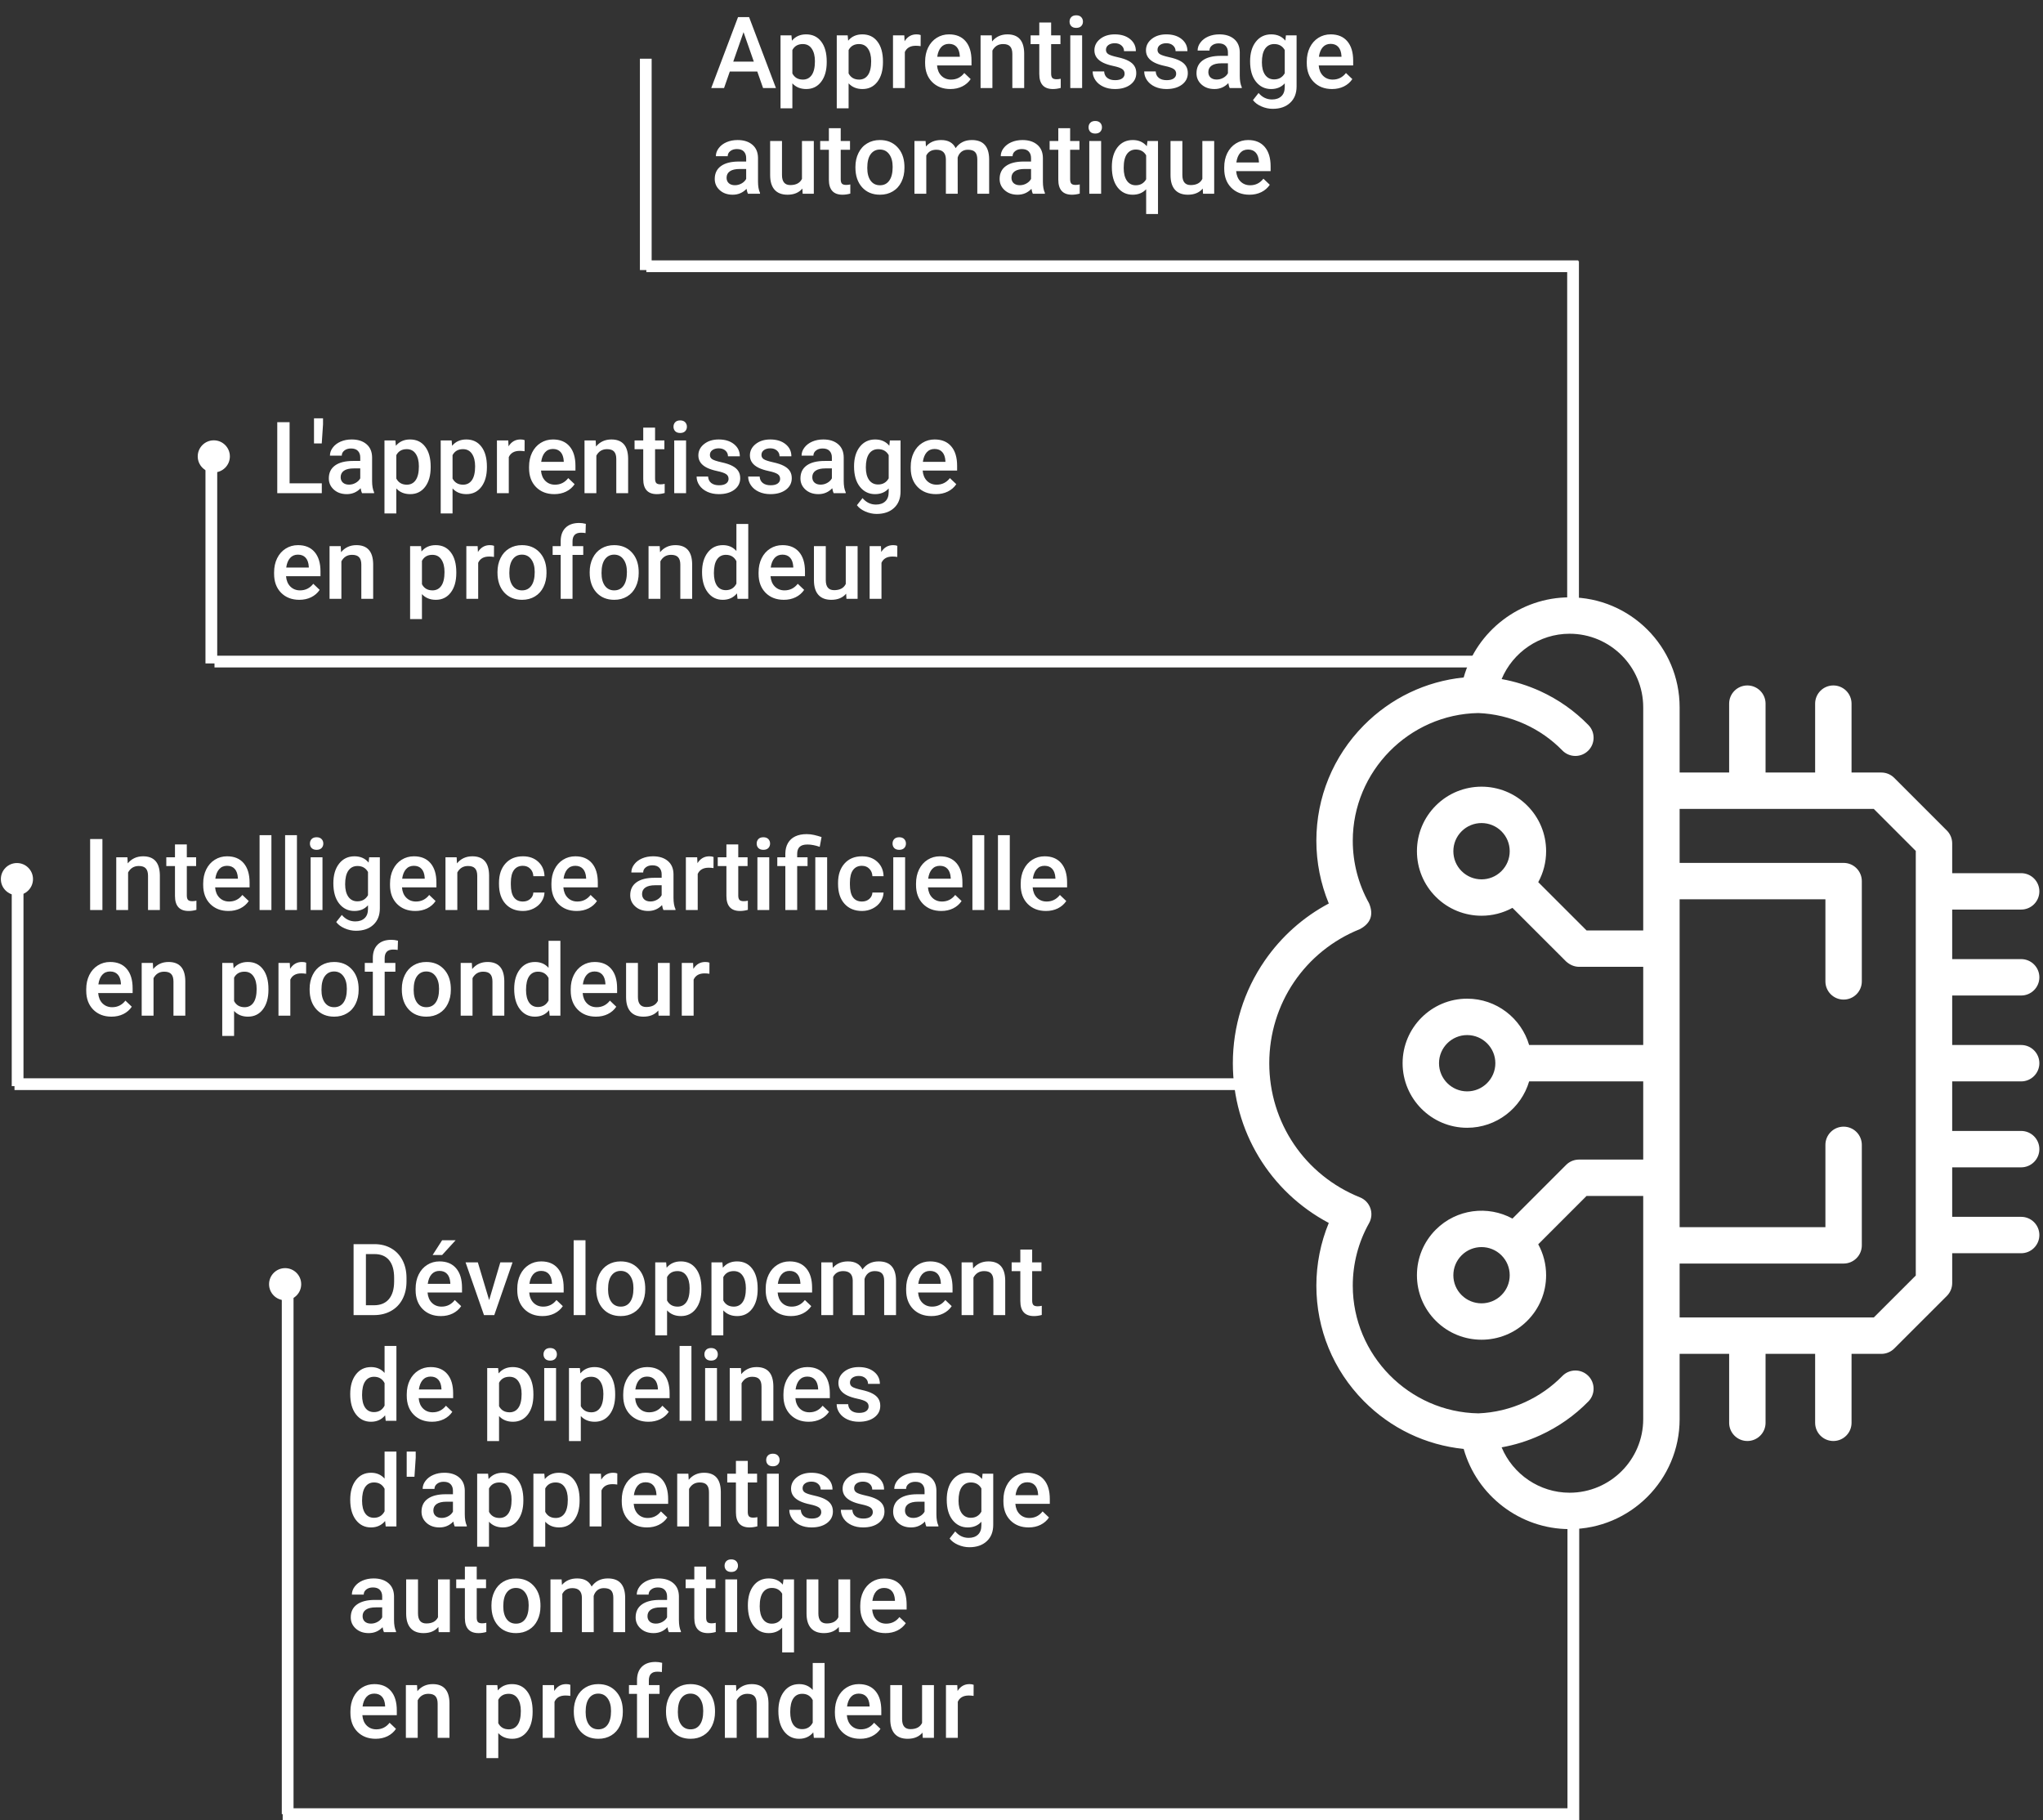 <svg width="348" height="310" viewBox="0 0 348 310" fill="none" xmlns="http://www.w3.org/2000/svg">
<rect x="0" y="0" width="348" height="310" fill="#333333" stroke="none"/>
<path d="M36.419 80.473C37.931 80.473 39.156 79.248 39.156 77.736C39.156 76.225 37.931 75 36.419 75C34.907 75 33.681 76.225 33.681 77.736C33.681 79.248 34.907 80.473 36.419 80.473Z" fill="white"/>
<path d="M344.28 169.564C345.992 169.564 347.381 168.176 347.381 166.464C347.381 164.752 345.992 163.364 344.28 163.364H332.532V154.926H344.28C345.992 154.926 347.381 153.538 347.381 151.826C347.381 150.114 345.992 148.726 344.28 148.726H332.532V143.655C332.532 142.833 332.206 142.045 331.625 141.463L322.657 132.492C322.075 131.911 321.286 131.584 320.463 131.584H315.388V119.852C315.388 118.14 314 116.752 312.287 116.752C310.575 116.752 309.186 118.14 309.186 119.852V131.584H300.742V119.852C300.742 118.14 299.354 116.752 297.64 116.752C295.928 116.752 294.539 118.14 294.539 119.852V131.584H286.104V120.475C286.104 110.147 277.697 101.745 267.362 101.745C258.908 101.745 251.56 107.457 249.319 115.392C242.874 116.047 236.902 118.895 232.295 123.558C227.091 128.824 224.225 135.803 224.225 143.206C224.225 146.88 224.951 150.519 226.343 153.893C221.989 156.205 218.254 159.53 215.423 163.639C211.876 168.787 210.001 174.823 210.001 181.094C210.001 192.637 216.315 202.991 226.341 208.303C224.951 211.671 224.226 215.306 224.226 218.981C224.226 226.385 227.091 233.363 232.295 238.629C236.903 243.292 242.874 246.14 249.319 246.795C251.56 254.736 258.908 260.451 267.363 260.451C277.697 260.451 286.104 252.049 286.104 241.72V230.603H294.54V242.345C294.54 244.056 295.929 245.444 297.641 245.444C299.354 245.444 300.742 244.056 300.742 242.345V230.603H309.187V242.345C309.187 244.056 310.575 245.444 312.288 245.444C314 245.444 315.389 244.056 315.389 242.345V230.603H320.464C321.286 230.603 322.075 230.277 322.657 229.696L331.624 220.733C332.205 220.152 332.533 219.364 332.533 218.542V213.461H344.28C345.992 213.461 347.381 212.073 347.381 210.361C347.381 208.65 345.992 207.262 344.28 207.262H332.532V198.832H344.28C345.992 198.832 347.381 197.444 347.381 195.732C347.381 194.02 345.992 192.632 344.28 192.632H332.532V184.193H344.28C345.992 184.193 347.381 182.805 347.381 181.094C347.381 179.382 345.992 177.994 344.28 177.994H332.532V169.564H344.28ZM267.363 254.252C262.219 254.252 257.689 251.09 255.783 246.523C258.045 246.119 260.25 245.431 262.371 244.458C265.453 243.044 268.21 241.108 270.564 238.704C271.762 237.481 271.741 235.519 270.517 234.321C269.293 233.123 267.33 233.144 266.132 234.368C264.31 236.227 262.174 237.727 259.784 238.823C257.258 239.981 254.581 240.623 251.827 240.735C240.02 240.54 230.428 230.798 230.428 218.98C230.428 215.246 231.388 211.567 233.204 208.339C233.641 207.561 233.722 206.633 233.426 205.791C233.13 204.949 232.485 204.276 231.656 203.944C222.269 200.175 216.204 191.206 216.204 181.094C216.204 170.979 222.268 162.013 231.654 158.253C233.499 157.256 234.015 155.791 233.206 153.859C231.389 150.622 230.428 146.938 230.428 143.207C230.428 131.388 240.02 121.647 251.827 121.452C254.564 121.563 257.244 122.206 259.783 123.363C262.178 124.462 264.312 125.962 266.127 127.824C266.735 128.446 267.541 128.76 268.348 128.76C269.128 128.76 269.909 128.467 270.512 127.879C271.739 126.685 271.764 124.722 270.568 123.496C268.219 121.088 265.46 119.147 262.363 117.725C260.236 116.756 258.033 116.07 255.783 115.666C257.689 111.103 262.219 107.944 267.363 107.944C274.277 107.944 279.902 113.566 279.902 120.475V158.479H270.248L262.021 150.256C262.896 148.658 263.363 146.858 263.363 144.985C263.363 142.048 262.219 139.287 260.14 137.21C255.85 132.922 248.871 132.922 244.581 137.21C242.502 139.287 241.358 142.048 241.358 144.985C241.358 147.922 242.502 150.684 244.581 152.761C246.725 154.904 249.543 155.976 252.36 155.976C254.178 155.976 255.993 155.528 257.63 154.635L266.77 163.77C267.432 164.362 268.163 164.665 268.963 164.678H279.902V177.993H260.468C259.125 173.438 254.902 170.103 249.912 170.103C243.849 170.103 238.916 175.033 238.916 181.093C238.916 187.157 243.849 192.092 249.912 192.092C254.903 192.092 259.126 188.752 260.469 184.193H279.902V197.508H268.963C268.88 197.508 268.809 197.513 268.743 197.519C268.024 197.569 267.319 197.867 266.769 198.416L257.629 207.559C253.455 205.285 248.109 205.908 244.58 209.434C242.5 211.513 241.356 214.277 241.358 217.217C241.359 220.151 242.506 222.909 244.58 224.977C246.726 227.121 249.543 228.193 252.361 228.193C255.178 228.193 257.994 227.122 260.137 224.98C262.215 222.909 263.36 220.152 263.362 217.217C263.364 215.342 262.897 213.539 262.019 211.939L270.248 203.708H279.901V241.72C279.902 248.631 274.277 254.252 267.363 254.252ZM257.161 144.986C257.161 146.267 256.661 147.472 255.755 148.377C253.883 150.248 250.838 150.248 248.967 148.377C248.06 147.472 247.561 146.267 247.561 144.986C247.561 143.705 248.06 142.499 248.967 141.594C250.838 139.723 253.883 139.723 255.755 141.594C256.661 142.499 257.161 143.704 257.161 144.986ZM254.715 181.094C254.715 183.74 252.56 185.893 249.912 185.893C247.269 185.893 245.118 183.74 245.118 181.094C245.118 178.453 247.269 176.303 249.912 176.303C252.56 176.303 254.715 178.452 254.715 181.094ZM257.161 217.213C257.16 218.49 256.662 219.69 255.755 220.593C253.883 222.464 250.838 222.464 248.963 220.59C248.06 219.69 247.561 218.49 247.561 217.213C247.56 215.931 248.059 214.726 248.967 213.819C250.838 211.948 253.883 211.948 255.755 213.819L255.756 213.82C256.663 214.727 257.162 215.932 257.161 217.213ZM326.33 217.258L319.179 224.404H286.104V215.219H314.037C315.75 215.219 317.138 213.831 317.138 212.119V195.003C317.138 193.29 315.75 191.903 314.037 191.903C312.324 191.903 310.936 193.29 310.936 195.003V209.019H286.104V153.177H310.936V167.158C310.936 168.87 312.324 170.258 314.037 170.258C315.75 170.258 317.138 168.87 317.138 167.158V150.077C317.138 148.365 315.75 146.977 314.037 146.977H286.104V137.783H319.178L326.33 144.938V217.258Z" fill="white"/>
<path d="M36.538 112.685H251.795" stroke="white" stroke-width="2"/>
<path d="M2.469 184.664H212.305" stroke="white" stroke-width="2"/>
<path d="M36 78V113" stroke="white" stroke-width="2"/>
<path d="M2.884 152.473C4.396 152.473 5.621 151.248 5.621 149.736C5.621 148.225 4.396 147 2.884 147C1.372 147 0.146 148.225 0.146 149.736C0.146 151.248 1.372 152.473 2.884 152.473Z" fill="white"/>
<path d="M3 150V185" stroke="white" stroke-width="2"/>
<path d="M48.153 309H268.829" stroke="white" stroke-width="2"/>
<path d="M48.568 221.473C50.08 221.473 51.306 220.248 51.306 218.736C51.306 217.225 50.08 216 48.568 216C47.056 216 45.831 217.225 45.831 218.736C45.831 220.248 47.056 221.473 48.568 221.473Z" fill="white"/>
<path d="M49 219V309" stroke="white" stroke-width="2"/>
<path d="M110.098 45.351H268.83" stroke="white" stroke-width="2"/>
<path d="M110 10V46" stroke="white" stroke-width="2"/>
<path d="M267.951 44.472V103.293" stroke="white" stroke-width="2"/>
<path d="M268 260V310" stroke="white" stroke-width="2"/>
<path d="M128.994 12.186H124.312L123.333 15H121.149L125.715 2.914H127.599L132.173 15H129.981L128.994 12.186ZM124.901 10.493H128.404L126.653 5.479L124.901 10.493ZM140.822 10.601C140.822 11.99 140.507 13.099 139.876 13.929C139.245 14.754 138.398 15.166 137.336 15.166C136.351 15.166 135.562 14.842 134.97 14.195V18.453H132.953V6.019H134.812L134.896 6.932C135.488 6.212 136.293 5.853 137.311 5.853C138.407 5.853 139.264 6.262 139.884 7.081C140.51 7.895 140.822 9.026 140.822 10.476V10.601ZM138.813 10.426C138.813 9.53 138.634 8.819 138.274 8.293C137.92 7.767 137.411 7.504 136.747 7.504C135.922 7.504 135.33 7.845 134.97 8.525V12.51C135.335 13.207 135.933 13.556 136.763 13.556C137.405 13.556 137.906 13.298 138.266 12.784C138.631 12.264 138.813 11.478 138.813 10.426ZM150.401 10.601C150.401 11.99 150.086 13.099 149.455 13.929C148.824 14.754 147.978 15.166 146.915 15.166C145.93 15.166 145.141 14.842 144.549 14.195V18.453H142.532V6.019H144.392L144.475 6.932C145.067 6.212 145.872 5.853 146.89 5.853C147.986 5.853 148.844 6.262 149.463 7.081C150.089 7.895 150.401 9.026 150.401 10.476V10.601ZM148.393 10.426C148.393 9.53 148.213 8.819 147.853 8.293C147.499 7.767 146.99 7.504 146.326 7.504C145.501 7.504 144.909 7.845 144.549 8.525V12.51C144.915 13.207 145.512 13.556 146.342 13.556C146.984 13.556 147.485 13.298 147.845 12.784C148.21 12.264 148.393 11.478 148.393 10.426ZM156.818 7.861C156.552 7.817 156.278 7.795 155.996 7.795C155.072 7.795 154.449 8.149 154.128 8.857V15H152.111V6.019H154.037L154.087 7.023C154.574 6.243 155.249 5.853 156.112 5.853C156.4 5.853 156.638 5.891 156.826 5.969L156.818 7.861ZM161.881 15.166C160.603 15.166 159.565 14.765 158.769 13.962C157.977 13.155 157.582 12.081 157.582 10.742V10.493C157.582 9.596 157.753 8.797 158.096 8.094C158.445 7.385 158.932 6.835 159.557 6.442C160.182 6.049 160.88 5.853 161.649 5.853C162.872 5.853 163.815 6.243 164.479 7.023C165.149 7.803 165.484 8.907 165.484 10.335V11.148H159.615C159.676 11.89 159.922 12.477 160.354 12.908C160.791 13.34 161.339 13.556 161.998 13.556C162.922 13.556 163.674 13.182 164.255 12.435L165.343 13.473C164.983 14.009 164.502 14.427 163.898 14.726C163.301 15.019 162.628 15.166 161.881 15.166ZM161.641 7.471C161.087 7.471 160.639 7.665 160.296 8.052C159.958 8.44 159.743 8.979 159.648 9.671H163.492V9.521C163.447 8.846 163.268 8.337 162.952 7.994C162.637 7.646 162.2 7.471 161.641 7.471ZM168.929 6.019L168.987 7.056C169.651 6.254 170.522 5.853 171.602 5.853C173.472 5.853 174.424 6.923 174.457 9.065V15H172.44V9.181C172.44 8.611 172.315 8.191 172.066 7.919C171.823 7.643 171.422 7.504 170.863 7.504C170.049 7.504 169.443 7.872 169.045 8.608V15H167.028V6.019H168.929ZM179.047 3.835V6.019H180.633V7.513H179.047V12.526C179.047 12.87 179.114 13.118 179.247 13.273C179.385 13.423 179.628 13.498 179.977 13.498C180.209 13.498 180.445 13.47 180.683 13.415V14.975C180.223 15.102 179.781 15.166 179.354 15.166C177.805 15.166 177.03 14.311 177.03 12.601V7.513H175.553V6.019H177.03V3.835H179.047ZM184.327 15H182.31V6.019H184.327V15ZM182.185 3.686C182.185 3.376 182.282 3.119 182.476 2.914C182.675 2.709 182.957 2.607 183.322 2.607C183.688 2.607 183.97 2.709 184.169 2.914C184.368 3.119 184.468 3.376 184.468 3.686C184.468 3.99 184.368 4.245 184.169 4.45C183.97 4.649 183.688 4.749 183.322 4.749C182.957 4.749 182.675 4.649 182.476 4.45C182.282 4.245 182.185 3.99 182.185 3.686ZM191.565 12.56C191.565 12.2 191.416 11.926 191.117 11.738C190.823 11.55 190.334 11.384 189.647 11.24C188.961 11.096 188.389 10.913 187.929 10.692C186.922 10.205 186.418 9.499 186.418 8.575C186.418 7.8 186.745 7.153 187.398 6.633C188.051 6.113 188.881 5.853 189.888 5.853C190.962 5.853 191.828 6.118 192.486 6.649C193.15 7.181 193.482 7.87 193.482 8.716H191.465C191.465 8.329 191.321 8.008 191.034 7.753C190.746 7.493 190.364 7.363 189.888 7.363C189.445 7.363 189.083 7.466 188.801 7.67C188.524 7.875 188.386 8.149 188.386 8.492C188.386 8.802 188.516 9.043 188.776 9.214C189.036 9.386 189.562 9.56 190.353 9.737C191.144 9.909 191.764 10.116 192.212 10.36C192.666 10.598 193.001 10.886 193.217 11.223C193.438 11.561 193.549 11.97 193.549 12.452C193.549 13.26 193.214 13.915 192.544 14.419C191.875 14.917 190.998 15.166 189.913 15.166C189.177 15.166 188.521 15.033 187.946 14.768C187.37 14.502 186.922 14.137 186.601 13.672C186.28 13.207 186.12 12.706 186.12 12.169H188.079C188.106 12.645 188.286 13.013 188.618 13.273C188.95 13.528 189.39 13.655 189.938 13.655C190.469 13.655 190.873 13.556 191.15 13.356C191.427 13.152 191.565 12.886 191.565 12.56ZM200.347 12.56C200.347 12.2 200.198 11.926 199.899 11.738C199.606 11.55 199.116 11.384 198.43 11.24C197.743 11.096 197.171 10.913 196.711 10.692C195.704 10.205 195.201 9.499 195.201 8.575C195.201 7.8 195.527 7.153 196.18 6.633C196.833 6.113 197.663 5.853 198.67 5.853C199.744 5.853 200.61 6.118 201.269 6.649C201.933 7.181 202.265 7.87 202.265 8.716H200.248C200.248 8.329 200.104 8.008 199.816 7.753C199.528 7.493 199.146 7.363 198.67 7.363C198.228 7.363 197.865 7.466 197.583 7.67C197.306 7.875 197.168 8.149 197.168 8.492C197.168 8.802 197.298 9.043 197.558 9.214C197.818 9.386 198.344 9.56 199.135 9.737C199.927 9.909 200.546 10.116 200.995 10.36C201.448 10.598 201.783 10.886 201.999 11.223C202.22 11.561 202.331 11.97 202.331 12.452C202.331 13.26 201.996 13.915 201.327 14.419C200.657 14.917 199.78 15.166 198.695 15.166C197.959 15.166 197.304 15.033 196.728 14.768C196.153 14.502 195.704 14.137 195.383 13.672C195.062 13.207 194.902 12.706 194.902 12.169H196.861C196.889 12.645 197.068 13.013 197.4 13.273C197.732 13.528 198.172 13.655 198.72 13.655C199.251 13.655 199.655 13.556 199.932 13.356C200.209 13.152 200.347 12.886 200.347 12.56ZM209.461 15C209.373 14.829 209.295 14.549 209.229 14.162C208.587 14.831 207.801 15.166 206.872 15.166C205.97 15.166 205.234 14.909 204.664 14.394C204.094 13.879 203.809 13.243 203.809 12.485C203.809 11.527 204.163 10.794 204.871 10.285C205.585 9.771 206.603 9.513 207.926 9.513H209.163V8.924C209.163 8.459 209.033 8.088 208.772 7.812C208.512 7.529 208.117 7.388 207.585 7.388C207.126 7.388 206.75 7.504 206.457 7.737C206.163 7.964 206.017 8.254 206.017 8.608H204C204 8.116 204.163 7.657 204.489 7.23C204.816 6.799 205.258 6.461 205.817 6.218C206.382 5.974 207.01 5.853 207.702 5.853C208.753 5.853 209.591 6.118 210.217 6.649C210.842 7.175 211.163 7.917 211.18 8.874V12.925C211.18 13.733 211.293 14.377 211.52 14.859V15H209.461ZM207.245 13.547C207.644 13.547 208.017 13.45 208.366 13.257C208.72 13.063 208.986 12.803 209.163 12.477V10.783H208.075C207.328 10.783 206.766 10.913 206.39 11.173C206.014 11.433 205.826 11.801 205.826 12.277C205.826 12.665 205.953 12.975 206.208 13.207C206.468 13.434 206.813 13.547 207.245 13.547ZM212.939 10.443C212.939 9.048 213.266 7.936 213.919 7.106C214.577 6.27 215.449 5.853 216.534 5.853C217.557 5.853 218.363 6.209 218.949 6.923L219.041 6.019H220.858V14.726C220.858 15.905 220.49 16.834 219.754 17.515C219.024 18.196 218.036 18.536 216.791 18.536C216.132 18.536 215.488 18.398 214.857 18.121C214.232 17.85 213.756 17.493 213.429 17.05L214.384 15.838C215.004 16.574 215.767 16.942 216.675 16.942C217.344 16.942 217.873 16.76 218.26 16.395C218.648 16.035 218.841 15.504 218.841 14.801V14.195C218.26 14.842 217.486 15.166 216.517 15.166C215.466 15.166 214.605 14.748 213.936 13.913C213.271 13.077 212.939 11.92 212.939 10.443ZM214.948 10.617C214.948 11.519 215.131 12.23 215.496 12.751C215.867 13.265 216.379 13.523 217.032 13.523C217.845 13.523 218.448 13.174 218.841 12.477V8.525C218.459 7.845 217.862 7.504 217.048 7.504C216.384 7.504 215.867 7.767 215.496 8.293C215.131 8.819 214.948 9.593 214.948 10.617ZM226.893 15.166C225.615 15.166 224.577 14.765 223.78 13.962C222.989 13.155 222.593 12.081 222.593 10.742V10.493C222.593 9.596 222.765 8.797 223.108 8.094C223.457 7.385 223.944 6.835 224.569 6.442C225.194 6.049 225.891 5.853 226.661 5.853C227.884 5.853 228.827 6.243 229.491 7.023C230.161 7.803 230.496 8.907 230.496 10.335V11.148H224.627C224.688 11.89 224.934 12.477 225.366 12.908C225.803 13.34 226.351 13.556 227.009 13.556C227.933 13.556 228.686 13.182 229.267 12.435L230.354 13.473C229.995 14.009 229.513 14.427 228.91 14.726C228.312 15.019 227.64 15.166 226.893 15.166ZM226.652 7.471C226.099 7.471 225.651 7.665 225.308 8.052C224.97 8.44 224.754 8.979 224.66 9.671H228.503V9.521C228.459 8.846 228.279 8.337 227.964 7.994C227.648 7.646 227.211 7.471 226.652 7.471ZM127.4 33C127.311 32.828 127.234 32.549 127.167 32.162C126.526 32.831 125.74 33.166 124.81 33.166C123.908 33.166 123.172 32.909 122.602 32.394C122.032 31.879 121.747 31.243 121.747 30.485C121.747 29.527 122.101 28.794 122.81 28.285C123.523 27.77 124.542 27.513 125.864 27.513H127.101V26.924C127.101 26.459 126.971 26.088 126.711 25.811C126.451 25.529 126.055 25.388 125.524 25.388C125.065 25.388 124.688 25.504 124.395 25.737C124.102 25.964 123.955 26.254 123.955 26.608H121.938C121.938 26.116 122.101 25.657 122.428 25.23C122.754 24.799 123.197 24.461 123.756 24.218C124.32 23.974 124.948 23.852 125.64 23.852C126.692 23.852 127.53 24.118 128.155 24.649C128.781 25.175 129.102 25.917 129.118 26.874V30.925C129.118 31.733 129.232 32.377 129.458 32.859V33H127.4ZM125.184 31.547C125.582 31.547 125.956 31.451 126.304 31.257C126.658 31.063 126.924 30.803 127.101 30.477V28.783H126.014C125.267 28.783 124.705 28.913 124.329 29.173C123.952 29.433 123.764 29.801 123.764 30.277C123.764 30.665 123.891 30.975 124.146 31.207C124.406 31.434 124.752 31.547 125.184 31.547ZM136.672 32.12C136.08 32.817 135.239 33.166 134.148 33.166C133.174 33.166 132.436 32.881 131.932 32.311C131.434 31.741 131.185 30.916 131.185 29.837V24.019H133.202V29.812C133.202 30.953 133.675 31.523 134.622 31.523C135.601 31.523 136.262 31.171 136.605 30.468V24.019H138.623V33H136.722L136.672 32.12ZM143.205 21.835V24.019H144.79V25.513H143.205V30.526C143.205 30.869 143.271 31.119 143.404 31.273C143.542 31.423 143.786 31.498 144.134 31.498C144.367 31.498 144.602 31.47 144.84 31.415V32.975C144.381 33.102 143.938 33.166 143.512 33.166C141.962 33.166 141.188 32.311 141.188 30.601V25.513H139.71V24.019H141.188V21.835H143.205ZM145.711 28.426C145.711 27.546 145.886 26.755 146.234 26.052C146.583 25.344 147.073 24.802 147.704 24.425C148.334 24.044 149.059 23.852 149.878 23.852C151.09 23.852 152.073 24.243 152.825 25.023C153.583 25.803 153.993 26.838 154.054 28.127L154.062 28.601C154.062 29.486 153.89 30.277 153.547 30.975C153.21 31.672 152.723 32.211 152.086 32.593C151.456 32.975 150.725 33.166 149.895 33.166C148.628 33.166 147.612 32.745 146.849 31.904C146.09 31.058 145.711 29.931 145.711 28.526V28.426ZM147.729 28.601C147.729 29.525 147.919 30.25 148.301 30.775C148.683 31.296 149.214 31.556 149.895 31.556C150.576 31.556 151.104 31.29 151.48 30.759C151.862 30.227 152.053 29.45 152.053 28.426C152.053 27.519 151.857 26.799 151.464 26.268C151.076 25.737 150.548 25.471 149.878 25.471C149.22 25.471 148.697 25.734 148.31 26.26C147.922 26.78 147.729 27.56 147.729 28.601ZM157.665 24.019L157.723 24.956C158.354 24.221 159.217 23.852 160.312 23.852C161.513 23.852 162.335 24.312 162.778 25.23C163.431 24.312 164.349 23.852 165.534 23.852C166.524 23.852 167.26 24.127 167.742 24.674C168.229 25.222 168.478 26.03 168.489 27.098V33H166.472V27.156C166.472 26.586 166.347 26.169 166.098 25.903C165.849 25.637 165.437 25.504 164.861 25.504C164.402 25.504 164.026 25.629 163.732 25.878C163.445 26.121 163.243 26.442 163.126 26.841L163.135 33H161.118V27.09C161.09 26.033 160.55 25.504 159.499 25.504C158.691 25.504 158.118 25.834 157.781 26.492V33H155.764V24.019H157.665ZM175.926 33C175.838 32.828 175.76 32.549 175.694 32.162C175.052 32.831 174.266 33.166 173.336 33.166C172.434 33.166 171.698 32.909 171.128 32.394C170.558 31.879 170.273 31.243 170.273 30.485C170.273 29.527 170.628 28.794 171.336 28.285C172.05 27.77 173.068 27.513 174.391 27.513H175.627V26.924C175.627 26.459 175.497 26.088 175.237 25.811C174.977 25.529 174.582 25.388 174.05 25.388C173.591 25.388 173.215 25.504 172.921 25.737C172.628 25.964 172.481 26.254 172.481 26.608H170.464C170.464 26.116 170.628 25.657 170.954 25.23C171.281 24.799 171.723 24.461 172.282 24.218C172.847 23.974 173.475 23.852 174.167 23.852C175.218 23.852 176.056 24.118 176.682 24.649C177.307 25.175 177.628 25.917 177.645 26.874V30.925C177.645 31.733 177.758 32.377 177.985 32.859V33H175.926ZM173.71 31.547C174.108 31.547 174.482 31.451 174.831 31.257C175.185 31.063 175.45 30.803 175.627 30.477V28.783H174.54C173.793 28.783 173.231 28.913 172.855 29.173C172.479 29.433 172.291 29.801 172.291 30.277C172.291 30.665 172.418 30.975 172.672 31.207C172.932 31.434 173.278 31.547 173.71 31.547ZM182.285 21.835V24.019H183.87V25.513H182.285V30.526C182.285 30.869 182.351 31.119 182.484 31.273C182.622 31.423 182.866 31.498 183.214 31.498C183.447 31.498 183.682 31.47 183.92 31.415V32.975C183.461 33.102 183.018 33.166 182.592 33.166C181.042 33.166 180.268 32.311 180.268 30.601V25.513H178.79V24.019H180.268V21.835H182.285ZM187.564 33H185.547V24.019H187.564V33ZM185.422 21.686C185.422 21.376 185.519 21.119 185.713 20.914C185.912 20.709 186.194 20.607 186.56 20.607C186.925 20.607 187.207 20.709 187.406 20.914C187.605 21.119 187.705 21.376 187.705 21.686C187.705 21.99 187.605 22.245 187.406 22.45C187.207 22.649 186.925 22.748 186.56 22.748C186.194 22.748 185.912 22.649 185.713 22.45C185.519 22.245 185.422 21.99 185.422 21.686ZM189.39 28.435C189.39 27.029 189.711 25.914 190.353 25.089C190.995 24.265 191.864 23.852 192.959 23.852C193.961 23.852 194.755 24.204 195.342 24.907L195.458 24.019H197.251V36.453H195.234V32.236C194.647 32.856 193.884 33.166 192.943 33.166C191.869 33.166 191.009 32.748 190.361 31.913C189.714 31.072 189.39 29.912 189.39 28.435ZM191.407 28.609C191.407 29.527 191.587 30.25 191.947 30.775C192.312 31.296 192.816 31.556 193.458 31.556C194.254 31.556 194.847 31.215 195.234 30.535V26.451C194.847 25.798 194.26 25.471 193.474 25.471C192.832 25.471 192.326 25.729 191.955 26.243C191.59 26.758 191.407 27.546 191.407 28.609ZM204.871 32.12C204.279 32.817 203.438 33.166 202.348 33.166C201.374 33.166 200.635 32.881 200.131 32.311C199.633 31.741 199.384 30.916 199.384 29.837V24.019H201.401V29.812C201.401 30.953 201.875 31.523 202.821 31.523C203.8 31.523 204.462 31.171 204.805 30.468V24.019H206.822V33H204.921L204.871 32.12ZM212.832 33.166C211.553 33.166 210.516 32.765 209.719 31.962C208.927 31.154 208.532 30.081 208.532 28.742V28.493C208.532 27.596 208.703 26.797 209.046 26.094C209.395 25.385 209.882 24.835 210.507 24.442C211.133 24.049 211.83 23.852 212.599 23.852C213.822 23.852 214.766 24.243 215.43 25.023C216.099 25.803 216.434 26.907 216.434 28.335V29.148H210.565C210.626 29.89 210.873 30.477 211.304 30.908C211.741 31.34 212.289 31.556 212.948 31.556C213.872 31.556 214.625 31.182 215.206 30.435L216.293 31.473C215.933 32.009 215.452 32.427 214.849 32.726C214.251 33.019 213.579 33.166 212.832 33.166ZM212.591 25.471C212.037 25.471 211.589 25.665 211.246 26.052C210.909 26.44 210.693 26.979 210.599 27.671H214.442V27.521C214.398 26.846 214.218 26.337 213.902 25.994C213.587 25.645 213.15 25.471 212.591 25.471Z" fill="white"/>
<path d="M49.329 82.323H54.815V84H47.228V71.914H49.329V82.323ZM55.023 72.288L54.807 75.533H53.487V71.25H55.023V72.288ZM61.664 84C61.575 83.829 61.498 83.549 61.431 83.162C60.789 83.831 60.003 84.166 59.074 84.166C58.172 84.166 57.436 83.909 56.866 83.394C56.296 82.879 56.011 82.243 56.011 81.485C56.011 80.528 56.365 79.794 57.073 79.285C57.787 78.77 58.805 78.513 60.128 78.513H61.365V77.924C61.365 77.459 61.235 77.088 60.975 76.811C60.715 76.529 60.319 76.388 59.788 76.388C59.328 76.388 58.952 76.504 58.659 76.737C58.365 76.964 58.219 77.254 58.219 77.608H56.202C56.202 77.116 56.365 76.657 56.691 76.231C57.018 75.799 57.461 75.461 58.02 75.218C58.584 74.974 59.212 74.853 59.904 74.853C60.955 74.853 61.794 75.118 62.419 75.649C63.044 76.175 63.365 76.917 63.382 77.874V81.925C63.382 82.733 63.495 83.377 63.722 83.859V84H61.664ZM59.447 82.547C59.846 82.547 60.219 82.451 60.568 82.257C60.922 82.063 61.188 81.803 61.365 81.477V79.783H60.277C59.53 79.783 58.969 79.913 58.592 80.173C58.216 80.433 58.028 80.801 58.028 81.277C58.028 81.665 58.155 81.975 58.41 82.207C58.67 82.434 59.016 82.547 59.447 82.547ZM73.359 79.601C73.359 80.99 73.044 82.099 72.413 82.929C71.782 83.754 70.936 84.166 69.873 84.166C68.888 84.166 68.099 83.842 67.507 83.195V87.453H65.49V75.019H67.35L67.433 75.932C68.025 75.212 68.83 74.853 69.848 74.853C70.944 74.853 71.802 75.262 72.421 76.081C73.047 76.894 73.359 78.026 73.359 79.476V79.601ZM71.351 79.426C71.351 78.53 71.171 77.819 70.811 77.293C70.457 76.767 69.948 76.504 69.284 76.504C68.459 76.504 67.867 76.845 67.507 77.525V81.51C67.873 82.207 68.47 82.556 69.3 82.556C69.942 82.556 70.443 82.298 70.803 81.784C71.168 81.263 71.351 80.478 71.351 79.426ZM82.939 79.601C82.939 80.99 82.623 82.099 81.992 82.929C81.361 83.754 80.515 84.166 79.452 84.166C78.467 84.166 77.678 83.842 77.086 83.195V87.453H75.069V75.019H76.929L77.012 75.932C77.604 75.212 78.409 74.853 79.427 74.853C80.523 74.853 81.381 75.262 82.001 76.081C82.626 76.894 82.939 78.026 82.939 79.476V79.601ZM80.93 79.426C80.93 78.53 80.75 77.819 80.39 77.293C80.036 76.767 79.527 76.504 78.863 76.504C78.038 76.504 77.446 76.845 77.086 77.525V81.51C77.452 82.207 78.049 82.556 78.879 82.556C79.521 82.556 80.022 82.298 80.382 81.784C80.747 81.263 80.93 80.478 80.93 79.426ZM89.355 76.861C89.089 76.817 88.815 76.795 88.533 76.795C87.609 76.795 86.987 77.149 86.665 77.857V84H84.648V75.019H86.574L86.624 76.023C87.111 75.243 87.786 74.853 88.649 74.853C88.937 74.853 89.175 74.891 89.363 74.969L89.355 76.861ZM94.418 84.166C93.14 84.166 92.103 83.765 91.306 82.962C90.514 82.154 90.119 81.081 90.119 79.742V79.493C90.119 78.596 90.29 77.796 90.633 77.094C90.982 76.385 91.469 75.835 92.094 75.442C92.72 75.049 93.417 74.853 94.186 74.853C95.409 74.853 96.353 75.243 97.017 76.023C97.686 76.803 98.021 77.907 98.021 79.335V80.148H92.152C92.213 80.89 92.46 81.477 92.891 81.908C93.328 82.34 93.876 82.556 94.535 82.556C95.459 82.556 96.211 82.182 96.793 81.435L97.88 82.473C97.52 83.009 97.039 83.427 96.436 83.726C95.838 84.019 95.165 84.166 94.418 84.166ZM94.178 76.471C93.624 76.471 93.176 76.665 92.833 77.052C92.495 77.44 92.28 77.979 92.186 78.671H96.029V78.522C95.984 77.846 95.805 77.337 95.489 76.994C95.174 76.645 94.737 76.471 94.178 76.471ZM101.466 75.019L101.524 76.056C102.188 75.254 103.06 74.853 104.139 74.853C106.009 74.853 106.961 75.923 106.994 78.065V84H104.977V78.181C104.977 77.611 104.853 77.191 104.604 76.919C104.36 76.643 103.959 76.504 103.4 76.504C102.586 76.504 101.98 76.872 101.582 77.608V84H99.565V75.019H101.466ZM111.584 72.835V75.019H113.17V76.513H111.584V81.526C111.584 81.87 111.651 82.118 111.784 82.273C111.922 82.423 112.166 82.498 112.514 82.498C112.747 82.498 112.982 82.47 113.22 82.415V83.975C112.76 84.102 112.318 84.166 111.892 84.166C110.342 84.166 109.567 83.311 109.567 81.601V76.513H108.09V75.019H109.567V72.835H111.584ZM116.864 84H114.847V75.019H116.864V84ZM114.722 72.686C114.722 72.376 114.819 72.119 115.013 71.914C115.212 71.709 115.494 71.607 115.859 71.607C116.225 71.607 116.507 71.709 116.706 71.914C116.905 72.119 117.005 72.376 117.005 72.686C117.005 72.99 116.905 73.245 116.706 73.45C116.507 73.649 116.225 73.749 115.859 73.749C115.494 73.749 115.212 73.649 115.013 73.45C114.819 73.245 114.722 72.99 114.722 72.686ZM124.102 81.56C124.102 81.2 123.953 80.926 123.654 80.738C123.361 80.55 122.871 80.384 122.185 80.24C121.498 80.096 120.926 79.913 120.466 79.692C119.459 79.205 118.956 78.499 118.956 77.575C118.956 76.8 119.282 76.153 119.935 75.633C120.588 75.113 121.418 74.853 122.425 74.853C123.499 74.853 124.365 75.118 125.023 75.649C125.688 76.181 126.02 76.87 126.02 77.716H124.002C124.002 77.329 123.859 77.008 123.571 76.753C123.283 76.493 122.901 76.363 122.425 76.363C121.983 76.363 121.62 76.466 121.338 76.67C121.061 76.875 120.923 77.149 120.923 77.492C120.923 77.802 121.053 78.043 121.313 78.214C121.573 78.386 122.099 78.56 122.89 78.737C123.681 78.909 124.301 79.116 124.75 79.36C125.203 79.598 125.538 79.886 125.754 80.223C125.975 80.561 126.086 80.97 126.086 81.452C126.086 82.26 125.751 82.915 125.082 83.419C124.412 83.917 123.535 84.166 122.45 84.166C121.714 84.166 121.058 84.033 120.483 83.768C119.907 83.502 119.459 83.137 119.138 82.672C118.817 82.207 118.657 81.706 118.657 81.169H120.616C120.643 81.645 120.823 82.013 121.155 82.273C121.487 82.528 121.927 82.655 122.475 82.655C123.006 82.655 123.41 82.556 123.687 82.356C123.964 82.152 124.102 81.886 124.102 81.56ZM132.884 81.56C132.884 81.2 132.735 80.926 132.436 80.738C132.143 80.55 131.653 80.384 130.967 80.24C130.281 80.096 129.708 79.913 129.249 79.692C128.241 79.205 127.738 78.499 127.738 77.575C127.738 76.8 128.064 76.153 128.717 75.633C129.37 75.113 130.2 74.853 131.208 74.853C132.281 74.853 133.147 75.118 133.806 75.649C134.47 76.181 134.802 76.87 134.802 77.716H132.785C132.785 77.329 132.641 77.008 132.353 76.753C132.065 76.493 131.683 76.363 131.208 76.363C130.765 76.363 130.402 76.466 130.12 76.67C129.843 76.875 129.705 77.149 129.705 77.492C129.705 77.802 129.835 78.043 130.095 78.214C130.355 78.386 130.881 78.56 131.672 78.737C132.464 78.909 133.083 79.116 133.532 79.36C133.986 79.598 134.32 79.886 134.536 80.223C134.757 80.561 134.868 80.97 134.868 81.452C134.868 82.26 134.533 82.915 133.864 83.419C133.194 83.917 132.317 84.166 131.232 84.166C130.496 84.166 129.841 84.033 129.265 83.768C128.69 83.502 128.241 83.137 127.92 82.672C127.599 82.207 127.439 81.706 127.439 81.169H129.398C129.426 81.645 129.605 82.013 129.938 82.273C130.27 82.528 130.709 82.655 131.257 82.655C131.789 82.655 132.193 82.556 132.469 82.356C132.746 82.152 132.884 81.886 132.884 81.56ZM141.999 84C141.91 83.829 141.833 83.549 141.766 83.162C141.124 83.831 140.338 84.166 139.409 84.166C138.507 84.166 137.771 83.909 137.201 83.394C136.631 82.879 136.346 82.243 136.346 81.485C136.346 80.528 136.7 79.794 137.408 79.285C138.122 78.77 139.14 78.513 140.463 78.513H141.7V77.924C141.7 77.459 141.57 77.088 141.31 76.811C141.049 76.529 140.654 76.388 140.123 76.388C139.663 76.388 139.287 76.504 138.994 76.737C138.7 76.964 138.554 77.254 138.554 77.608H136.537C136.537 77.116 136.7 76.657 137.026 76.231C137.353 75.799 137.796 75.461 138.354 75.218C138.919 74.974 139.547 74.853 140.239 74.853C141.29 74.853 142.129 75.118 142.754 75.649C143.379 76.175 143.7 76.917 143.717 77.874V81.925C143.717 82.733 143.83 83.377 144.057 83.859V84H141.999ZM139.782 82.547C140.181 82.547 140.554 82.451 140.903 82.257C141.257 82.063 141.523 81.803 141.7 81.477V79.783H140.612C139.865 79.783 139.304 79.913 138.927 80.173C138.551 80.433 138.363 80.801 138.363 81.277C138.363 81.665 138.49 81.975 138.745 82.207C139.005 82.434 139.351 82.547 139.782 82.547ZM145.477 79.443C145.477 78.048 145.803 76.936 146.456 76.106C147.115 75.27 147.986 74.853 149.071 74.853C150.095 74.853 150.9 75.21 151.486 75.923L151.578 75.019H153.396V83.726C153.396 84.905 153.028 85.835 152.292 86.515C151.561 87.196 150.573 87.536 149.328 87.536C148.67 87.536 148.025 87.398 147.394 87.121C146.769 86.85 146.293 86.493 145.966 86.05L146.921 84.838C147.541 85.574 148.304 85.942 149.212 85.942C149.882 85.942 150.41 85.76 150.797 85.394C151.185 85.035 151.378 84.504 151.378 83.801V83.195C150.797 83.842 150.023 84.166 149.054 84.166C148.003 84.166 147.142 83.748 146.473 82.913C145.809 82.077 145.477 80.92 145.477 79.443ZM147.485 79.617C147.485 80.519 147.668 81.23 148.033 81.751C148.404 82.265 148.916 82.522 149.569 82.522C150.382 82.522 150.986 82.174 151.378 81.477V77.525C150.997 76.845 150.399 76.504 149.585 76.504C148.921 76.504 148.404 76.767 148.033 77.293C147.668 77.819 147.485 78.593 147.485 79.617ZM159.43 84.166C158.152 84.166 157.114 83.765 156.317 82.962C155.526 82.154 155.13 81.081 155.13 79.742V79.493C155.13 78.596 155.302 77.796 155.645 77.094C155.994 76.385 156.481 75.835 157.106 75.442C157.731 75.049 158.429 74.853 159.198 74.853C160.421 74.853 161.364 75.243 162.028 76.023C162.698 76.803 163.033 77.907 163.033 79.335V80.148H157.164C157.225 80.89 157.471 81.477 157.903 81.908C158.34 82.34 158.888 82.556 159.546 82.556C160.471 82.556 161.223 82.182 161.804 81.435L162.892 82.473C162.532 83.009 162.05 83.427 161.447 83.726C160.85 84.019 160.177 84.166 159.43 84.166ZM159.189 76.471C158.636 76.471 158.188 76.665 157.845 77.052C157.507 77.44 157.291 77.979 157.197 78.671H161.041V78.522C160.996 77.846 160.816 77.337 160.501 76.994C160.186 76.645 159.748 76.471 159.189 76.471ZM50.989 102.166C49.71 102.166 48.673 101.765 47.876 100.962C47.085 100.154 46.689 99.081 46.689 97.742V97.493C46.689 96.596 46.861 95.796 47.204 95.094C47.552 94.385 48.039 93.835 48.665 93.442C49.29 93.049 49.987 92.853 50.756 92.853C51.979 92.853 52.923 93.243 53.587 94.023C54.257 94.803 54.591 95.907 54.591 97.335V98.148H48.723C48.783 98.89 49.03 99.477 49.461 99.908C49.899 100.34 50.447 100.556 51.105 100.556C52.029 100.556 52.782 100.182 53.363 99.435L54.45 100.473C54.09 101.009 53.609 101.427 53.006 101.726C52.408 102.019 51.736 102.166 50.989 102.166ZM50.748 94.471C50.195 94.471 49.746 94.665 49.403 95.052C49.066 95.44 48.85 95.979 48.756 96.671H52.599V96.522C52.555 95.846 52.375 95.337 52.06 94.994C51.744 94.645 51.307 94.471 50.748 94.471ZM58.036 93.019L58.094 94.056C58.758 93.254 59.63 92.853 60.709 92.853C62.579 92.853 63.531 93.923 63.565 96.065V102H61.547V96.181C61.547 95.611 61.423 95.191 61.174 94.919C60.93 94.643 60.529 94.504 59.97 94.504C59.157 94.504 58.551 94.872 58.152 95.608V102H56.135V93.019H58.036ZM77.726 97.601C77.726 98.99 77.41 100.099 76.779 100.929C76.148 101.754 75.302 102.166 74.239 102.166C73.254 102.166 72.466 101.842 71.874 101.195V105.453H69.856V93.019H71.716L71.799 93.932C72.391 93.212 73.196 92.853 74.214 92.853C75.31 92.853 76.168 93.262 76.788 94.081C77.413 94.894 77.726 96.026 77.726 97.476V97.601ZM75.717 97.426C75.717 96.53 75.537 95.819 75.177 95.293C74.823 94.767 74.314 94.504 73.65 94.504C72.825 94.504 72.233 94.845 71.874 95.525V99.51C72.239 100.207 72.836 100.556 73.666 100.556C74.308 100.556 74.809 100.298 75.169 99.784C75.534 99.263 75.717 98.478 75.717 97.426ZM84.142 94.861C83.876 94.817 83.603 94.795 83.32 94.795C82.396 94.795 81.774 95.149 81.453 95.857V102H79.436V93.019H81.361L81.411 94.023C81.898 93.243 82.573 92.853 83.436 92.853C83.724 92.853 83.962 92.891 84.15 92.969L84.142 94.861ZM84.74 97.426C84.74 96.546 84.914 95.755 85.263 95.052C85.611 94.344 86.101 93.802 86.732 93.425C87.363 93.043 88.088 92.853 88.907 92.853C90.119 92.853 91.101 93.243 91.853 94.023C92.612 94.803 93.021 95.838 93.082 97.127L93.09 97.601C93.09 98.486 92.919 99.277 92.576 99.975C92.238 100.672 91.751 101.211 91.115 101.593C90.484 101.975 89.753 102.166 88.923 102.166C87.656 102.166 86.641 101.745 85.877 100.904C85.119 100.058 84.74 98.931 84.74 97.526V97.426ZM86.757 97.601C86.757 98.525 86.948 99.25 87.33 99.775C87.711 100.296 88.243 100.556 88.923 100.556C89.604 100.556 90.132 100.29 90.509 99.759C90.891 99.228 91.082 98.45 91.082 97.426C91.082 96.519 90.885 95.799 90.492 95.268C90.105 94.737 89.576 94.471 88.907 94.471C88.248 94.471 87.725 94.734 87.338 95.26C86.951 95.78 86.757 96.56 86.757 97.601ZM95.506 102V94.513H94.136V93.019H95.506V92.197C95.506 91.201 95.783 90.431 96.336 89.889C96.889 89.347 97.664 89.076 98.66 89.076C99.014 89.076 99.391 89.126 99.789 89.225L99.739 90.802C99.518 90.758 99.261 90.736 98.967 90.736C98.004 90.736 97.523 91.231 97.523 92.222V93.019H99.349V94.513H97.523V102H95.506ZM100.445 97.426C100.445 96.546 100.619 95.755 100.968 95.052C101.316 94.344 101.806 93.802 102.437 93.425C103.068 93.043 103.793 92.853 104.612 92.853C105.824 92.853 106.806 93.243 107.559 94.023C108.317 94.803 108.726 95.838 108.787 97.127L108.795 97.601C108.795 98.486 108.624 99.277 108.281 99.975C107.943 100.672 107.456 101.211 106.82 101.593C106.189 101.975 105.458 102.166 104.628 102.166C103.361 102.166 102.346 101.745 101.582 100.904C100.824 100.058 100.445 98.931 100.445 97.526V97.426ZM102.462 97.601C102.462 98.525 102.653 99.25 103.035 99.775C103.417 100.296 103.948 100.556 104.628 100.556C105.309 100.556 105.838 100.29 106.214 99.759C106.596 99.228 106.787 98.45 106.787 97.426C106.787 96.519 106.59 95.799 106.197 95.268C105.81 94.737 105.281 94.471 104.612 94.471C103.953 94.471 103.43 94.734 103.043 95.26C102.656 95.78 102.462 96.56 102.462 97.601ZM112.373 93.019L112.431 94.056C113.095 93.254 113.967 92.853 115.046 92.853C116.916 92.853 117.868 93.923 117.901 96.065V102H115.884V96.181C115.884 95.611 115.76 95.191 115.511 94.919C115.267 94.643 114.866 94.504 114.307 94.504C113.494 94.504 112.888 94.872 112.489 95.608V102H110.472V93.019H112.373ZM119.586 97.443C119.586 96.059 119.907 94.95 120.549 94.114C121.191 93.273 122.052 92.853 123.131 92.853C124.083 92.853 124.852 93.185 125.438 93.849V89.25H127.456V102H125.629L125.53 101.07C124.927 101.801 124.121 102.166 123.114 102.166C122.063 102.166 121.211 101.743 120.558 100.896C119.91 100.049 119.586 98.898 119.586 97.443ZM121.604 97.617C121.604 98.53 121.778 99.244 122.126 99.759C122.481 100.268 122.981 100.522 123.629 100.522C124.453 100.522 125.057 100.154 125.438 99.418V95.584C125.068 94.864 124.47 94.504 123.646 94.504C122.993 94.504 122.489 94.764 122.135 95.285C121.781 95.799 121.604 96.577 121.604 97.617ZM133.515 102.166C132.237 102.166 131.199 101.765 130.402 100.962C129.611 100.154 129.215 99.081 129.215 97.742V97.493C129.215 96.596 129.387 95.796 129.73 95.094C130.079 94.385 130.566 93.835 131.191 93.442C131.816 93.049 132.514 92.853 133.283 92.853C134.506 92.853 135.449 93.243 136.113 94.023C136.783 94.803 137.118 95.907 137.118 97.335V98.148H131.249C131.31 98.89 131.556 99.477 131.988 99.908C132.425 100.34 132.973 100.556 133.631 100.556C134.556 100.556 135.308 100.182 135.889 99.435L136.977 100.473C136.617 101.009 136.135 101.427 135.532 101.726C134.935 102.019 134.262 102.166 133.515 102.166ZM133.274 94.471C132.721 94.471 132.273 94.665 131.93 95.052C131.592 95.44 131.376 95.979 131.282 96.671H135.125V96.522C135.081 95.846 134.901 95.337 134.586 94.994C134.271 94.645 133.833 94.471 133.274 94.471ZM144.132 101.12C143.54 101.817 142.699 102.166 141.608 102.166C140.634 102.166 139.896 101.881 139.392 101.311C138.894 100.741 138.645 99.916 138.645 98.837V93.019H140.662V98.812C140.662 99.953 141.135 100.522 142.082 100.522C143.061 100.522 143.722 100.171 144.065 99.468V93.019H146.083V102H144.182L144.132 101.12ZM152.839 94.861C152.574 94.817 152.3 94.795 152.018 94.795C151.093 94.795 150.471 95.149 150.15 95.857V102H148.133V93.019H150.059L150.108 94.023C150.595 93.243 151.271 92.853 152.134 92.853C152.422 92.853 152.66 92.891 152.848 92.969L152.839 94.861Z" fill="white"/>
<path d="M17.445 155H15.353V142.914H17.445V155ZM21.703 146.019L21.761 147.056C22.425 146.254 23.297 145.853 24.376 145.853C26.246 145.853 27.198 146.923 27.231 149.065V155H25.214V149.181C25.214 148.611 25.09 148.191 24.841 147.919C24.597 147.643 24.196 147.504 23.637 147.504C22.824 147.504 22.218 147.872 21.819 148.608V155H19.802V146.019H21.703ZM31.822 143.835V146.019H33.407V147.513H31.822V152.526C31.822 152.869 31.888 153.118 32.021 153.273C32.159 153.423 32.403 153.498 32.752 153.498C32.984 153.498 33.219 153.47 33.457 153.415V154.975C32.998 155.102 32.555 155.166 32.129 155.166C30.579 155.166 29.805 154.311 29.805 152.601V147.513H28.327V146.019H29.805V143.835H31.822ZM38.911 155.166C37.632 155.166 36.595 154.765 35.798 153.962C35.007 153.154 34.611 152.081 34.611 150.742V150.493C34.611 149.596 34.782 148.797 35.126 148.094C35.474 147.385 35.961 146.835 36.586 146.442C37.212 146.049 37.909 145.853 38.678 145.853C39.901 145.853 40.845 146.243 41.509 147.023C42.178 147.803 42.513 148.907 42.513 150.335V151.148H36.645C36.705 151.89 36.952 152.477 37.383 152.908C37.821 153.34 38.368 153.556 39.027 153.556C39.951 153.556 40.704 153.182 41.285 152.435L42.372 153.473C42.012 154.009 41.531 154.427 40.928 154.726C40.33 155.019 39.658 155.166 38.911 155.166ZM38.67 147.471C38.117 147.471 37.668 147.665 37.325 148.052C36.988 148.44 36.772 148.979 36.678 149.671H40.521V149.521C40.477 148.846 40.297 148.337 39.981 147.994C39.666 147.646 39.229 147.471 38.67 147.471ZM46.232 155H44.215V142.25H46.232V155ZM50.581 155H48.565V142.25H50.581V155ZM54.931 155H52.914V146.019H54.931V155ZM52.79 143.686C52.79 143.376 52.886 143.119 53.08 142.914C53.279 142.709 53.562 142.607 53.927 142.607C54.292 142.607 54.574 142.709 54.773 142.914C54.973 143.119 55.072 143.376 55.072 143.686C55.072 143.99 54.973 144.245 54.773 144.45C54.574 144.649 54.292 144.749 53.927 144.749C53.562 144.749 53.279 144.649 53.08 144.45C52.886 144.245 52.79 143.99 52.79 143.686ZM56.782 150.443C56.782 149.048 57.109 147.936 57.762 147.106C58.42 146.27 59.292 145.853 60.377 145.853C61.4 145.853 62.205 146.209 62.792 146.923L62.883 146.019H64.701V154.726C64.701 155.905 64.333 156.834 63.597 157.515C62.867 158.196 61.879 158.536 60.634 158.536C59.975 158.536 59.331 158.398 58.7 158.121C58.074 157.85 57.599 157.493 57.272 157.05L58.227 155.838C58.846 156.574 59.61 156.942 60.518 156.942C61.187 156.942 61.716 156.76 62.103 156.395C62.49 156.035 62.684 155.504 62.684 154.801V154.195C62.103 154.842 61.328 155.166 60.36 155.166C59.308 155.166 58.448 154.748 57.778 153.913C57.114 153.077 56.782 151.92 56.782 150.443ZM58.791 150.617C58.791 151.519 58.974 152.23 59.339 152.75C59.71 153.265 60.221 153.522 60.874 153.522C61.688 153.522 62.291 153.174 62.684 152.477V148.525C62.302 147.845 61.705 147.504 60.891 147.504C60.227 147.504 59.71 147.767 59.339 148.293C58.974 148.819 58.791 149.593 58.791 150.617ZM70.736 155.166C69.457 155.166 68.42 154.765 67.623 153.962C66.832 153.154 66.436 152.081 66.436 150.742V150.493C66.436 149.596 66.608 148.797 66.951 148.094C67.299 147.385 67.786 146.835 68.412 146.442C69.037 146.049 69.734 145.853 70.503 145.853C71.726 145.853 72.67 146.243 73.334 147.023C74.004 147.803 74.338 148.907 74.338 150.335V151.148H68.47C68.531 151.89 68.777 152.477 69.209 152.908C69.646 153.34 70.194 153.556 70.852 153.556C71.776 153.556 72.529 153.182 73.11 152.435L74.197 153.473C73.838 154.009 73.356 154.427 72.753 154.726C72.155 155.019 71.483 155.166 70.736 155.166ZM70.495 147.471C69.942 147.471 69.493 147.665 69.15 148.052C68.813 148.44 68.597 148.979 68.503 149.671H72.346V149.521C72.302 148.846 72.122 148.337 71.807 147.994C71.491 147.646 71.054 147.471 70.495 147.471ZM77.783 146.019L77.841 147.056C78.505 146.254 79.377 145.853 80.456 145.853C82.326 145.853 83.278 146.923 83.311 149.065V155H81.294V149.181C81.294 148.611 81.17 148.191 80.921 147.919C80.677 147.643 80.276 147.504 79.717 147.504C78.904 147.504 78.298 147.872 77.899 148.608V155H75.882V146.019H77.783ZM89.064 153.556C89.567 153.556 89.985 153.409 90.317 153.116C90.649 152.822 90.826 152.46 90.849 152.028H92.749C92.727 152.587 92.553 153.11 92.227 153.597C91.9 154.079 91.457 154.46 90.898 154.743C90.34 155.025 89.736 155.166 89.089 155.166C87.833 155.166 86.837 154.759 86.101 153.946C85.365 153.132 84.997 152.009 84.997 150.576V150.368C84.997 149.001 85.362 147.908 86.092 147.089C86.823 146.265 87.819 145.853 89.081 145.853C90.149 145.853 91.017 146.165 91.687 146.791C92.362 147.41 92.716 148.227 92.749 149.239H90.849C90.826 148.725 90.649 148.301 90.317 147.969C89.991 147.637 89.573 147.471 89.064 147.471C88.411 147.471 87.907 147.709 87.553 148.185C87.199 148.655 87.019 149.372 87.014 150.335V150.659C87.014 151.633 87.188 152.36 87.537 152.842C87.891 153.318 88.4 153.556 89.064 153.556ZM98.228 155.166C96.95 155.166 95.912 154.765 95.115 153.962C94.324 153.154 93.928 152.081 93.928 150.742V150.493C93.928 149.596 94.1 148.797 94.443 148.094C94.791 147.385 95.278 146.835 95.904 146.442C96.529 146.049 97.226 145.853 97.996 145.853C99.219 145.853 100.162 146.243 100.826 147.023C101.496 147.803 101.831 148.907 101.831 150.335V151.148H95.962C96.023 151.89 96.269 152.477 96.701 152.908C97.138 153.34 97.686 153.556 98.344 153.556C99.268 153.556 100.021 153.182 100.602 152.435L101.689 153.473C101.33 154.009 100.848 154.427 100.245 154.726C99.647 155.019 98.975 155.166 98.228 155.166ZM97.987 147.471C97.434 147.471 96.986 147.665 96.643 148.052C96.305 148.44 96.089 148.979 95.995 149.671H99.838V149.521C99.794 148.846 99.614 148.337 99.299 147.994C98.983 147.646 98.546 147.471 97.987 147.471ZM113.003 155C112.915 154.828 112.837 154.549 112.771 154.162C112.129 154.831 111.343 155.166 110.414 155.166C109.512 155.166 108.776 154.909 108.206 154.394C107.636 153.879 107.351 153.243 107.351 152.485C107.351 151.528 107.705 150.794 108.413 150.285C109.127 149.771 110.145 149.513 111.468 149.513H112.705V148.924C112.705 148.459 112.575 148.088 112.314 147.812C112.054 147.529 111.659 147.388 111.127 147.388C110.668 147.388 110.292 147.504 109.999 147.737C109.705 147.964 109.559 148.254 109.559 148.608H107.542C107.542 148.116 107.705 147.657 108.031 147.23C108.358 146.799 108.8 146.461 109.359 146.218C109.924 145.974 110.552 145.853 111.244 145.853C112.295 145.853 113.133 146.118 113.759 146.649C114.384 147.175 114.705 147.917 114.722 148.874V152.925C114.722 153.733 114.835 154.377 115.062 154.859V155H113.003ZM110.787 153.547C111.186 153.547 111.559 153.451 111.908 153.257C112.262 153.063 112.528 152.803 112.705 152.477V150.783H111.617C110.87 150.783 110.308 150.913 109.932 151.173C109.556 151.433 109.368 151.801 109.368 152.277C109.368 152.665 109.495 152.975 109.75 153.207C110.01 153.434 110.355 153.547 110.787 153.547ZM121.537 147.861C121.271 147.817 120.997 147.795 120.715 147.795C119.791 147.795 119.168 148.149 118.847 148.857V155H116.83V146.019H118.756L118.806 147.023C119.293 146.243 119.968 145.853 120.831 145.853C121.119 145.853 121.357 145.891 121.545 145.969L121.537 147.861ZM125.753 143.835V146.019H127.339V147.513H125.753V152.526C125.753 152.869 125.82 153.118 125.953 153.273C126.091 153.423 126.334 153.498 126.683 153.498C126.916 153.498 127.151 153.47 127.389 153.415V154.975C126.929 155.102 126.487 155.166 126.061 155.166C124.511 155.166 123.736 154.311 123.736 152.601V147.513H122.259V146.019H123.736V143.835H125.753ZM131.033 155H129.016V146.019H131.033V155ZM128.891 143.686C128.891 143.376 128.988 143.119 129.182 142.914C129.381 142.709 129.663 142.607 130.028 142.607C130.394 142.607 130.676 142.709 130.875 142.914C131.074 143.119 131.174 143.376 131.174 143.686C131.174 143.99 131.074 144.245 130.875 144.45C130.676 144.649 130.394 144.749 130.028 144.749C129.663 144.749 129.381 144.649 129.182 144.45C128.988 144.245 128.891 143.99 128.891 143.686ZM133.772 155V147.513H132.402V146.019H133.772V145.404C133.778 144.701 133.927 144.098 134.22 143.595C134.514 143.091 134.929 142.712 135.465 142.458C136.002 142.203 136.647 142.076 137.399 142.076C137.842 142.076 138.265 142.123 138.669 142.217C139.079 142.311 139.502 142.43 139.939 142.574L139.632 144.242C138.869 143.977 138.171 143.844 137.541 143.844C136.926 143.844 136.481 143.979 136.204 144.25C135.927 144.516 135.789 144.917 135.789 145.454V146.019H137.557V147.513H135.789V155H133.772ZM140.894 155H138.877V146.019H140.894V155ZM146.821 153.556C147.324 153.556 147.742 153.409 148.074 153.116C148.406 152.822 148.583 152.46 148.605 152.028H150.506C150.484 152.587 150.31 153.11 149.983 153.597C149.657 154.079 149.214 154.46 148.655 154.743C148.096 155.025 147.493 155.166 146.846 155.166C145.59 155.166 144.593 154.759 143.857 153.946C143.121 153.132 142.753 152.009 142.753 150.576V150.368C142.753 149.001 143.119 147.908 143.849 147.089C144.58 146.265 145.576 145.853 146.837 145.853C147.905 145.853 148.774 146.165 149.444 146.791C150.119 147.41 150.473 148.227 150.506 149.239H148.605C148.583 148.725 148.406 148.301 148.074 147.969C147.748 147.637 147.33 147.471 146.821 147.471C146.168 147.471 145.664 147.709 145.31 148.185C144.956 148.655 144.776 149.372 144.771 150.335V150.659C144.771 151.633 144.945 152.36 145.293 152.842C145.648 153.318 146.157 153.556 146.821 153.556ZM154.175 155H152.158V146.019H154.175V155ZM152.034 143.686C152.034 143.376 152.131 143.119 152.324 142.914C152.523 142.709 152.806 142.607 153.171 142.607C153.536 142.607 153.818 142.709 154.018 142.914C154.217 143.119 154.316 143.376 154.316 143.686C154.316 143.99 154.217 144.245 154.018 144.45C153.818 144.649 153.536 144.749 153.171 144.749C152.806 144.749 152.523 144.649 152.324 144.45C152.131 144.245 152.034 143.99 152.034 143.686ZM160.334 155.166C159.056 155.166 158.019 154.765 157.222 153.962C156.43 153.154 156.035 152.081 156.035 150.742V150.493C156.035 149.596 156.206 148.797 156.549 148.094C156.898 147.385 157.385 146.835 158.01 146.442C158.636 146.049 159.333 145.853 160.102 145.853C161.325 145.853 162.269 146.243 162.933 147.023C163.602 147.803 163.937 148.907 163.937 150.335V151.148H158.068C158.129 151.89 158.375 152.477 158.807 152.908C159.244 153.34 159.792 153.556 160.451 153.556C161.375 153.556 162.127 153.182 162.708 152.435L163.796 153.473C163.436 154.009 162.955 154.427 162.352 154.726C161.754 155.019 161.082 155.166 160.334 155.166ZM160.094 147.471C159.54 147.471 159.092 147.665 158.749 148.052C158.411 148.44 158.196 148.979 158.102 149.671H161.945V149.521C161.901 148.846 161.721 148.337 161.405 147.994C161.09 147.646 160.653 147.471 160.094 147.471ZM167.656 155H165.639V142.25H167.656V155ZM172.005 155H169.988V142.25H172.005V155ZM178.165 155.166C176.886 155.166 175.849 154.765 175.052 153.962C174.26 153.154 173.865 152.081 173.865 150.742V150.493C173.865 149.596 174.036 148.797 174.379 148.094C174.728 147.385 175.215 146.835 175.84 146.442C176.466 146.049 177.163 145.853 177.932 145.853C179.155 145.853 180.099 146.243 180.763 147.023C181.432 147.803 181.767 148.907 181.767 150.335V151.148H175.898C175.959 151.89 176.206 152.477 176.637 152.908C177.074 153.34 177.622 153.556 178.281 153.556C179.205 153.556 179.958 153.182 180.539 152.435L181.626 153.473C181.266 154.009 180.785 154.427 180.182 154.726C179.584 155.019 178.912 155.166 178.165 155.166ZM177.924 147.471C177.37 147.471 176.922 147.665 176.579 148.052C176.242 148.44 176.026 148.979 175.932 149.671H179.775V149.521C179.731 148.846 179.551 148.337 179.235 147.994C178.92 147.646 178.483 147.471 177.924 147.471ZM18.989 173.166C17.71 173.166 16.673 172.765 15.876 171.962C15.085 171.154 14.689 170.081 14.689 168.742V168.493C14.689 167.596 14.861 166.797 15.204 166.094C15.552 165.385 16.039 164.835 16.665 164.442C17.29 164.049 17.987 163.853 18.756 163.853C19.979 163.853 20.923 164.243 21.587 165.023C22.256 165.803 22.591 166.907 22.591 168.335V169.148H16.723C16.784 169.89 17.03 170.477 17.461 170.908C17.899 171.34 18.447 171.556 19.105 171.556C20.029 171.556 20.782 171.182 21.363 170.435L22.45 171.473C22.09 172.009 21.609 172.427 21.006 172.726C20.408 173.019 19.736 173.166 18.989 173.166ZM18.748 165.471C18.195 165.471 17.746 165.665 17.403 166.052C17.066 166.44 16.85 166.979 16.756 167.671H20.599V167.521C20.555 166.846 20.375 166.337 20.06 165.994C19.744 165.646 19.307 165.471 18.748 165.471ZM26.036 164.019L26.094 165.056C26.758 164.254 27.63 163.853 28.709 163.853C30.579 163.853 31.531 164.923 31.564 167.065V173H29.547V167.181C29.547 166.611 29.423 166.191 29.174 165.919C28.93 165.643 28.529 165.504 27.97 165.504C27.157 165.504 26.551 165.872 26.152 166.608V173H24.135V164.019H26.036ZM45.726 168.601C45.726 169.99 45.41 171.099 44.779 171.929C44.148 172.754 43.302 173.166 42.239 173.166C41.254 173.166 40.466 172.842 39.873 172.195V176.453H37.856V164.019H39.716L39.799 164.932C40.391 164.212 41.196 163.853 42.214 163.853C43.31 163.853 44.168 164.262 44.788 165.081C45.413 165.895 45.726 167.026 45.726 168.476V168.601ZM43.717 168.426C43.717 167.53 43.537 166.819 43.177 166.293C42.823 165.767 42.314 165.504 41.65 165.504C40.825 165.504 40.233 165.845 39.873 166.525V170.51C40.239 171.207 40.836 171.556 41.666 171.556C42.308 171.556 42.809 171.298 43.169 170.784C43.534 170.264 43.717 169.478 43.717 168.426ZM52.142 165.861C51.877 165.817 51.602 165.795 51.32 165.795C50.396 165.795 49.774 166.149 49.453 166.857V173H47.435V164.019H49.361L49.411 165.023C49.898 164.243 50.573 163.853 51.437 163.853C51.724 163.853 51.962 163.891 52.15 163.969L52.142 165.861ZM52.74 168.426C52.74 167.546 52.914 166.755 53.263 166.052C53.611 165.344 54.101 164.802 54.732 164.425C55.363 164.043 56.088 163.853 56.907 163.853C58.119 163.853 59.101 164.243 59.853 165.023C60.612 165.803 61.021 166.838 61.082 168.127L61.09 168.601C61.09 169.486 60.919 170.277 60.576 170.975C60.238 171.672 59.751 172.211 59.115 172.593C58.484 172.975 57.753 173.166 56.923 173.166C55.656 173.166 54.641 172.745 53.877 171.904C53.119 171.058 52.74 169.931 52.74 168.526V168.426ZM54.757 168.601C54.757 169.525 54.948 170.25 55.33 170.775C55.711 171.296 56.243 171.556 56.923 171.556C57.604 171.556 58.133 171.29 58.509 170.759C58.891 170.228 59.081 169.45 59.081 168.426C59.081 167.519 58.885 166.799 58.492 166.268C58.105 165.737 57.576 165.471 56.907 165.471C56.248 165.471 55.725 165.734 55.338 166.26C54.95 166.78 54.757 167.56 54.757 168.601ZM63.506 173V165.513H62.136V164.019H63.506V163.197C63.506 162.201 63.783 161.431 64.336 160.889C64.889 160.347 65.664 160.076 66.66 160.076C67.014 160.076 67.391 160.125 67.789 160.225L67.739 161.802C67.518 161.758 67.261 161.736 66.967 161.736C66.004 161.736 65.523 162.231 65.523 163.222V164.019H67.349V165.513H65.523V173H63.506ZM68.445 168.426C68.445 167.546 68.619 166.755 68.968 166.052C69.316 165.344 69.806 164.802 70.437 164.425C71.068 164.043 71.793 163.853 72.612 163.853C73.824 163.853 74.806 164.243 75.559 165.023C76.317 165.803 76.726 166.838 76.787 168.127L76.795 168.601C76.795 169.486 76.624 170.277 76.281 170.975C75.943 171.672 75.456 172.211 74.82 172.593C74.189 172.975 73.459 173.166 72.628 173.166C71.361 173.166 70.346 172.745 69.582 171.904C68.824 171.058 68.445 169.931 68.445 168.526V168.426ZM70.462 168.601C70.462 169.525 70.653 170.25 71.035 170.775C71.416 171.296 71.948 171.556 72.628 171.556C73.309 171.556 73.838 171.29 74.214 170.759C74.596 170.228 74.787 169.45 74.787 168.426C74.787 167.519 74.59 166.799 74.197 166.268C73.81 165.737 73.281 165.471 72.612 165.471C71.953 165.471 71.43 165.734 71.043 166.26C70.656 166.78 70.462 167.56 70.462 168.601ZM80.373 164.019L80.431 165.056C81.095 164.254 81.967 163.853 83.046 163.853C84.916 163.853 85.868 164.923 85.901 167.065V173H83.884V167.181C83.884 166.611 83.76 166.191 83.511 165.919C83.267 165.643 82.866 165.504 82.307 165.504C81.494 165.504 80.888 165.872 80.489 166.608V173H78.472V164.019H80.373ZM87.586 168.443C87.586 167.059 87.907 165.95 88.549 165.114C89.191 164.273 90.052 163.853 91.131 163.853C92.083 163.853 92.852 164.185 93.439 164.849V160.25H95.456V173H93.629L93.53 172.07C92.927 172.801 92.121 173.166 91.114 173.166C90.063 173.166 89.211 172.743 88.558 171.896C87.91 171.049 87.586 169.898 87.586 168.443ZM89.603 168.617C89.603 169.53 89.778 170.244 90.126 170.759C90.481 171.268 90.981 171.522 91.629 171.522C92.454 171.522 93.057 171.154 93.439 170.418V166.583C93.068 165.864 92.47 165.504 91.645 165.504C90.993 165.504 90.489 165.764 90.135 166.285C89.781 166.799 89.603 167.577 89.603 168.617ZM101.515 173.166C100.237 173.166 99.199 172.765 98.402 171.962C97.611 171.154 97.215 170.081 97.215 168.742V168.493C97.215 167.596 97.387 166.797 97.73 166.094C98.079 165.385 98.566 164.835 99.191 164.442C99.816 164.049 100.514 163.853 101.283 163.853C102.506 163.853 103.449 164.243 104.113 165.023C104.783 165.803 105.118 166.907 105.118 168.335V169.148H99.249C99.31 169.89 99.556 170.477 99.988 170.908C100.425 171.34 100.973 171.556 101.631 171.556C102.556 171.556 103.308 171.182 103.889 170.435L104.977 171.473C104.617 172.009 104.135 172.427 103.532 172.726C102.935 173.019 102.262 173.166 101.515 173.166ZM101.274 165.471C100.721 165.471 100.273 165.665 99.93 166.052C99.592 166.44 99.376 166.979 99.282 167.671H103.125V167.521C103.081 166.846 102.901 166.337 102.586 165.994C102.271 165.646 101.833 165.471 101.274 165.471ZM112.132 172.12C111.54 172.817 110.699 173.166 109.608 173.166C108.634 173.166 107.896 172.881 107.392 172.311C106.894 171.741 106.645 170.917 106.645 169.837V164.019H108.662V169.812C108.662 170.952 109.135 171.522 110.082 171.522C111.061 171.522 111.722 171.171 112.065 170.468V164.019H114.083V173H112.182L112.132 172.12ZM120.839 165.861C120.574 165.817 120.3 165.795 120.018 165.795C119.093 165.795 118.471 166.149 118.15 166.857V173H116.133V164.019H118.059L118.108 165.023C118.595 164.243 119.271 163.853 120.134 163.853C120.422 163.853 120.66 163.891 120.848 163.969L120.839 165.861Z" fill="white"/>
<path d="M60.228 224V211.914H63.798C64.866 211.914 65.812 212.152 66.637 212.628C67.467 213.104 68.109 213.779 68.562 214.653C69.016 215.528 69.243 216.529 69.243 217.658V218.264C69.243 219.41 69.013 220.417 68.554 221.286C68.1 222.154 67.45 222.824 66.603 223.294C65.762 223.765 64.797 224 63.706 224H60.228ZM62.329 213.607V222.323H63.698C64.799 222.323 65.643 221.98 66.23 221.294C66.822 220.602 67.124 219.612 67.135 218.322V217.65C67.135 216.338 66.85 215.337 66.28 214.645C65.71 213.953 64.882 213.607 63.798 213.607H62.329ZM75.095 224.166C73.817 224.166 72.779 223.765 71.982 222.962C71.191 222.154 70.795 221.081 70.795 219.742V219.493C70.795 218.596 70.967 217.797 71.31 217.094C71.659 216.385 72.146 215.835 72.771 215.442C73.396 215.049 74.094 214.853 74.863 214.853C76.086 214.853 77.029 215.243 77.693 216.023C78.363 216.803 78.698 217.907 78.698 219.335V220.148H72.829C72.89 220.89 73.136 221.477 73.568 221.908C74.005 222.34 74.553 222.556 75.211 222.556C76.136 222.556 76.888 222.182 77.469 221.435L78.557 222.473C78.197 223.009 77.716 223.427 77.112 223.726C76.515 224.019 75.842 224.166 75.095 224.166ZM74.855 216.471C74.301 216.471 73.853 216.665 73.51 217.052C73.172 217.44 72.956 217.979 72.862 218.671H76.706V218.521C76.661 217.846 76.481 217.337 76.166 216.994C75.851 216.646 75.413 216.471 74.855 216.471ZM75.311 211.25H77.61L75.311 213.765H73.692L75.311 211.25ZM83.321 221.443L85.222 215.019H87.306L84.193 224H82.441L79.304 215.019H81.395L83.321 221.443ZM92.411 224.166C91.132 224.166 90.095 223.765 89.298 222.962C88.507 222.154 88.111 221.081 88.111 219.742V219.493C88.111 218.596 88.282 217.797 88.626 217.094C88.974 216.385 89.461 215.835 90.086 215.442C90.712 215.049 91.409 214.853 92.178 214.853C93.401 214.853 94.345 215.243 95.009 216.023C95.678 216.803 96.013 217.907 96.013 219.335V220.148H90.144C90.205 220.89 90.452 221.477 90.883 221.908C91.32 222.34 91.868 222.556 92.527 222.556C93.451 222.556 94.204 222.182 94.785 221.435L95.872 222.473C95.512 223.009 95.031 223.427 94.428 223.726C93.83 224.019 93.158 224.166 92.411 224.166ZM92.17 216.471C91.617 216.471 91.168 216.665 90.825 217.052C90.488 217.44 90.272 217.979 90.178 218.671H94.021V218.521C93.977 217.846 93.797 217.337 93.481 216.994C93.166 216.646 92.729 216.471 92.17 216.471ZM99.732 224H97.715V211.25H99.732V224ZM101.558 219.426C101.558 218.546 101.732 217.755 102.081 217.052C102.43 216.344 102.919 215.802 103.55 215.425C104.181 215.043 104.906 214.853 105.725 214.853C106.937 214.853 107.919 215.243 108.672 216.023C109.43 216.803 109.84 217.838 109.9 219.127L109.909 219.601C109.909 220.486 109.737 221.277 109.394 221.975C109.056 222.672 108.569 223.211 107.933 223.593C107.302 223.975 106.572 224.166 105.742 224.166C104.474 224.166 103.459 223.745 102.695 222.904C101.937 222.058 101.558 220.931 101.558 219.526V219.426ZM103.575 219.601C103.575 220.525 103.766 221.25 104.148 221.775C104.53 222.296 105.061 222.556 105.742 222.556C106.422 222.556 106.951 222.29 107.327 221.759C107.709 221.228 107.9 220.45 107.9 219.426C107.9 218.519 107.703 217.799 107.311 217.268C106.923 216.737 106.395 216.471 105.725 216.471C105.067 216.471 104.544 216.734 104.156 217.26C103.769 217.78 103.575 218.56 103.575 219.601ZM119.479 219.601C119.479 220.99 119.164 222.099 118.533 222.929C117.902 223.754 117.056 224.166 115.993 224.166C115.008 224.166 114.22 223.842 113.627 223.195V227.453H111.61V215.019H113.47L113.553 215.932C114.145 215.212 114.95 214.853 115.968 214.853C117.064 214.853 117.922 215.262 118.542 216.081C119.167 216.895 119.479 218.026 119.479 219.476V219.601ZM117.471 219.426C117.471 218.53 117.291 217.819 116.931 217.293C116.577 216.767 116.068 216.504 115.404 216.504C114.579 216.504 113.987 216.845 113.627 217.525V221.51C113.993 222.207 114.59 222.556 115.42 222.556C116.062 222.556 116.563 222.298 116.923 221.784C117.288 221.264 117.471 220.478 117.471 219.426ZM129.059 219.601C129.059 220.99 128.743 222.099 128.112 222.929C127.481 223.754 126.635 224.166 125.572 224.166C124.587 224.166 123.799 223.842 123.207 223.195V227.453H121.189V215.019H123.049L123.132 215.932C123.724 215.212 124.529 214.853 125.547 214.853C126.643 214.853 127.501 215.262 128.121 216.081C128.746 216.895 129.059 218.026 129.059 219.476V219.601ZM127.05 219.426C127.05 218.53 126.87 217.819 126.51 217.293C126.156 216.767 125.647 216.504 124.983 216.504C124.158 216.504 123.566 216.845 123.207 217.525V221.51C123.572 222.207 124.169 222.556 125 222.556C125.641 222.556 126.142 222.298 126.502 221.784C126.867 221.264 127.05 220.478 127.05 219.426ZM134.728 224.166C133.45 224.166 132.412 223.765 131.615 222.962C130.824 222.154 130.428 221.081 130.428 219.742V219.493C130.428 218.596 130.6 217.797 130.943 217.094C131.292 216.385 131.778 215.835 132.404 215.442C133.029 215.049 133.726 214.853 134.496 214.853C135.719 214.853 136.662 215.243 137.326 216.023C137.996 216.803 138.331 217.907 138.331 219.335V220.148H132.462C132.523 220.89 132.769 221.477 133.201 221.908C133.638 222.34 134.186 222.556 134.844 222.556C135.768 222.556 136.521 222.182 137.102 221.435L138.189 222.473C137.83 223.009 137.348 223.427 136.745 223.726C136.147 224.019 135.475 224.166 134.728 224.166ZM134.487 216.471C133.934 216.471 133.486 216.665 133.143 217.052C132.805 217.44 132.589 217.979 132.495 218.671H136.338V218.521C136.294 217.846 136.114 217.337 135.799 216.994C135.483 216.646 135.046 216.471 134.487 216.471ZM141.8 215.019L141.858 215.957C142.489 215.221 143.353 214.853 144.448 214.853C145.649 214.853 146.471 215.312 146.914 216.23C147.567 215.312 148.485 214.853 149.669 214.853C150.66 214.853 151.396 215.126 151.877 215.674C152.364 216.222 152.613 217.03 152.625 218.098V224H150.607V218.156C150.607 217.586 150.483 217.168 150.234 216.903C149.985 216.637 149.573 216.504 148.997 216.504C148.538 216.504 148.161 216.629 147.868 216.878C147.58 217.121 147.378 217.442 147.262 217.841L147.271 224H145.253V218.09C145.226 217.033 144.686 216.504 143.635 216.504C142.827 216.504 142.254 216.834 141.917 217.492V224H139.899V215.019H141.8ZM158.651 224.166C157.373 224.166 156.335 223.765 155.538 222.962C154.747 222.154 154.351 221.081 154.351 219.742V219.493C154.351 218.596 154.523 217.797 154.866 217.094C155.214 216.385 155.701 215.835 156.327 215.442C156.952 215.049 157.649 214.853 158.418 214.853C159.641 214.853 160.585 215.243 161.249 216.023C161.919 216.803 162.253 217.907 162.253 219.335V220.148H156.385C156.446 220.89 156.692 221.477 157.124 221.908C157.561 222.34 158.109 222.556 158.767 222.556C159.691 222.556 160.444 222.182 161.025 221.435L162.112 222.473C161.753 223.009 161.271 223.427 160.668 223.726C160.07 224.019 159.398 224.166 158.651 224.166ZM158.41 216.471C157.857 216.471 157.409 216.665 157.065 217.052C156.728 217.44 156.512 217.979 156.418 218.671H160.261V218.521C160.217 217.846 160.037 217.337 159.722 216.994C159.406 216.646 158.969 216.471 158.41 216.471ZM165.698 215.019L165.756 216.056C166.42 215.254 167.292 214.853 168.371 214.853C170.242 214.853 171.193 215.923 171.227 218.065V224H169.209V218.181C169.209 217.611 169.085 217.191 168.836 216.919C168.592 216.643 168.191 216.504 167.632 216.504C166.819 216.504 166.213 216.872 165.814 217.608V224H163.797V215.019H165.698ZM175.817 212.835V215.019H177.402V216.513H175.817V221.526C175.817 221.869 175.883 222.118 176.016 222.273C176.154 222.423 176.398 222.498 176.747 222.498C176.979 222.498 177.214 222.47 177.452 222.415V223.975C176.993 224.102 176.55 224.166 176.124 224.166C174.575 224.166 173.8 223.311 173.8 221.601V216.513H172.322V215.019H173.8V212.835H175.817ZM59.656 237.443C59.656 236.059 59.977 234.95 60.619 234.114C61.261 233.273 62.121 232.853 63.2 232.853C64.152 232.853 64.921 233.185 65.508 233.849V229.25H67.525V242H65.699L65.599 241.07C64.996 241.801 64.191 242.166 63.184 242.166C62.132 242.166 61.28 241.743 60.627 240.896C59.98 240.049 59.656 238.898 59.656 237.443ZM61.673 237.617C61.673 238.53 61.847 239.244 62.196 239.759C62.55 240.268 63.051 240.522 63.698 240.522C64.523 240.522 65.126 240.154 65.508 239.418V235.583C65.137 234.864 64.539 234.504 63.715 234.504C63.062 234.504 62.558 234.764 62.204 235.285C61.85 235.799 61.673 236.577 61.673 237.617ZM73.585 242.166C72.306 242.166 71.269 241.765 70.472 240.962C69.68 240.154 69.285 239.081 69.285 237.742V237.493C69.285 236.596 69.456 235.797 69.799 235.094C70.148 234.385 70.635 233.835 71.26 233.442C71.886 233.049 72.583 232.853 73.352 232.853C74.575 232.853 75.519 233.243 76.183 234.023C76.852 234.803 77.187 235.907 77.187 237.335V238.148H71.318C71.379 238.89 71.626 239.477 72.057 239.908C72.494 240.34 73.042 240.556 73.701 240.556C74.625 240.556 75.377 240.182 75.959 239.435L77.046 240.473C76.686 241.009 76.205 241.427 75.602 241.726C75.004 242.019 74.332 242.166 73.585 242.166ZM73.344 234.471C72.79 234.471 72.342 234.665 71.999 235.052C71.662 235.44 71.446 235.979 71.352 236.671H75.195V236.521C75.151 235.846 74.971 235.337 74.655 234.994C74.34 234.646 73.903 234.471 73.344 234.471ZM90.858 237.601C90.858 238.99 90.543 240.099 89.912 240.929C89.281 241.754 88.435 242.166 87.372 242.166C86.387 242.166 85.599 241.842 85.006 241.195V245.453H82.989V233.019H84.849L84.932 233.932C85.524 233.212 86.329 232.853 87.347 232.853C88.443 232.853 89.301 233.262 89.92 234.081C90.546 234.895 90.858 236.026 90.858 237.476V237.601ZM88.85 237.426C88.85 236.53 88.67 235.819 88.31 235.293C87.956 234.767 87.447 234.504 86.783 234.504C85.958 234.504 85.366 234.845 85.006 235.525V239.51C85.372 240.207 85.969 240.556 86.799 240.556C87.441 240.556 87.942 240.298 88.302 239.784C88.667 239.264 88.85 238.478 88.85 237.426ZM94.718 242H92.701V233.019H94.718V242ZM92.577 230.686C92.577 230.376 92.674 230.119 92.867 229.914C93.066 229.709 93.349 229.607 93.714 229.607C94.079 229.607 94.361 229.709 94.561 229.914C94.76 230.119 94.859 230.376 94.859 230.686C94.859 230.99 94.76 231.245 94.561 231.45C94.361 231.649 94.079 231.749 93.714 231.749C93.349 231.749 93.066 231.649 92.867 231.45C92.674 231.245 92.577 230.99 92.577 230.686ZM104.787 237.601C104.787 238.99 104.472 240.099 103.841 240.929C103.21 241.754 102.363 242.166 101.301 242.166C100.316 242.166 99.527 241.842 98.935 241.195V245.453H96.918V233.019H98.777L98.86 233.932C99.453 233.212 100.258 232.853 101.276 232.853C102.372 232.853 103.229 233.262 103.849 234.081C104.474 234.895 104.787 236.026 104.787 237.476V237.601ZM102.778 237.426C102.778 236.53 102.598 235.819 102.239 235.293C101.885 234.767 101.375 234.504 100.711 234.504C99.887 234.504 99.295 234.845 98.935 235.525V239.51C99.3 240.207 99.898 240.556 100.728 240.556C101.37 240.556 101.871 240.298 102.23 239.784C102.596 239.264 102.778 238.478 102.778 237.426ZM110.457 242.166C109.178 242.166 108.141 241.765 107.344 240.962C106.552 240.154 106.157 239.081 106.157 237.742V237.493C106.157 236.596 106.328 235.797 106.671 235.094C107.02 234.385 107.507 233.835 108.132 233.442C108.758 233.049 109.455 232.853 110.224 232.853C111.447 232.853 112.391 233.243 113.055 234.023C113.724 234.803 114.059 235.907 114.059 237.335V238.148H108.19C108.251 238.89 108.498 239.477 108.929 239.908C109.366 240.34 109.914 240.556 110.573 240.556C111.497 240.556 112.25 240.182 112.831 239.435L113.918 240.473C113.558 241.009 113.077 241.427 112.474 241.726C111.876 242.019 111.204 242.166 110.457 242.166ZM110.216 234.471C109.662 234.471 109.214 234.665 108.871 235.052C108.534 235.44 108.318 235.979 108.224 236.671H112.067V236.521C112.023 235.846 111.843 235.337 111.527 234.994C111.212 234.646 110.775 234.471 110.216 234.471ZM117.778 242H115.761V229.25H117.778V242ZM122.127 242H120.11V233.019H122.127V242ZM119.986 230.686C119.986 230.376 120.083 230.119 120.276 229.914C120.476 229.709 120.758 229.607 121.123 229.607C121.488 229.607 121.771 229.709 121.97 229.914C122.169 230.119 122.269 230.376 122.269 230.686C122.269 230.99 122.169 231.245 121.97 231.45C121.771 231.649 121.488 231.749 121.123 231.749C120.758 231.749 120.476 231.649 120.276 231.45C120.083 231.245 119.986 230.99 119.986 230.686ZM126.203 233.019L126.261 234.056C126.925 233.254 127.797 232.853 128.876 232.853C130.746 232.853 131.698 233.923 131.731 236.065V242H129.714V236.181C129.714 235.611 129.59 235.191 129.341 234.919C129.097 234.643 128.696 234.504 128.137 234.504C127.324 234.504 126.718 234.872 126.319 235.608V242H124.302V233.019H126.203ZM137.75 242.166C136.471 242.166 135.434 241.765 134.637 240.962C133.845 240.154 133.45 239.081 133.45 237.742V237.493C133.45 236.596 133.621 235.797 133.964 235.094C134.313 234.385 134.8 233.835 135.425 233.442C136.051 233.049 136.748 232.853 137.517 232.853C138.74 232.853 139.684 233.243 140.348 234.023C141.017 234.803 141.352 235.907 141.352 237.335V238.148H135.483C135.544 238.89 135.791 239.477 136.222 239.908C136.659 240.34 137.207 240.556 137.866 240.556C138.79 240.556 139.542 240.182 140.124 239.435L141.211 240.473C140.851 241.009 140.37 241.427 139.767 241.726C139.169 242.019 138.497 242.166 137.75 242.166ZM137.509 234.471C136.955 234.471 136.507 234.665 136.164 235.052C135.826 235.44 135.611 235.979 135.517 236.671H139.36V236.521C139.316 235.846 139.136 235.337 138.82 234.994C138.505 234.646 138.068 234.471 137.509 234.471ZM147.959 239.56C147.959 239.2 147.81 238.926 147.511 238.738C147.218 238.55 146.728 238.384 146.042 238.24C145.356 238.096 144.783 237.913 144.324 237.692C143.317 237.205 142.813 236.499 142.813 235.575C142.813 234.8 143.139 234.153 143.792 233.633C144.445 233.113 145.276 232.853 146.283 232.853C147.356 232.853 148.222 233.118 148.881 233.649C149.545 234.181 149.877 234.87 149.877 235.716H147.86C147.86 235.329 147.716 235.008 147.428 234.753C147.14 234.493 146.759 234.363 146.283 234.363C145.84 234.363 145.478 234.466 145.195 234.67C144.919 234.875 144.78 235.149 144.78 235.492C144.78 235.802 144.91 236.043 145.17 236.214C145.431 236.386 145.956 236.56 146.748 236.737C147.539 236.909 148.159 237.116 148.607 237.36C149.061 237.598 149.396 237.886 149.611 238.223C149.833 238.561 149.943 238.97 149.943 239.452C149.943 240.26 149.609 240.915 148.939 241.419C148.269 241.917 147.392 242.166 146.308 242.166C145.572 242.166 144.916 242.033 144.34 241.768C143.765 241.502 143.317 241.137 142.996 240.672C142.675 240.207 142.514 239.706 142.514 239.169H144.473C144.501 239.645 144.681 240.013 145.013 240.273C145.345 240.528 145.785 240.655 146.333 240.655C146.864 240.655 147.268 240.556 147.544 240.356C147.821 240.152 147.959 239.886 147.959 239.56ZM59.656 255.443C59.656 254.059 59.977 252.95 60.619 252.114C61.261 251.273 62.121 250.853 63.2 250.853C64.152 250.853 64.921 251.185 65.508 251.849V247.25H67.525V260H65.699L65.599 259.07C64.996 259.801 64.191 260.166 63.184 260.166C62.132 260.166 61.28 259.743 60.627 258.896C59.98 258.049 59.656 256.898 59.656 255.443ZM61.673 255.617C61.673 256.53 61.847 257.244 62.196 257.759C62.55 258.268 63.051 258.522 63.698 258.522C64.523 258.522 65.126 258.154 65.508 257.418V253.583C65.137 252.864 64.539 252.504 63.715 252.504C63.062 252.504 62.558 252.764 62.204 253.285C61.85 253.799 61.673 254.577 61.673 255.617ZM70.812 248.288L70.596 251.533H69.276V247.25H70.812V248.288ZM77.453 260C77.364 259.828 77.287 259.549 77.22 259.162C76.578 259.831 75.793 260.166 74.863 260.166C73.961 260.166 73.225 259.909 72.655 259.394C72.085 258.879 71.8 258.243 71.8 257.485C71.8 256.528 72.154 255.794 72.862 255.285C73.576 254.771 74.594 254.513 75.917 254.513H77.154V253.924C77.154 253.459 77.024 253.088 76.764 252.812C76.504 252.529 76.108 252.388 75.577 252.388C75.117 252.388 74.741 252.504 74.448 252.737C74.154 252.964 74.008 253.254 74.008 253.608H71.991C71.991 253.116 72.154 252.657 72.481 252.23C72.807 251.799 73.25 251.461 73.809 251.218C74.373 250.974 75.001 250.853 75.693 250.853C76.744 250.853 77.583 251.118 78.208 251.649C78.833 252.175 79.154 252.917 79.171 253.874V257.925C79.171 258.733 79.284 259.377 79.511 259.859V260H77.453ZM75.236 258.547C75.635 258.547 76.008 258.451 76.357 258.257C76.711 258.063 76.977 257.803 77.154 257.477V255.783H76.066C75.319 255.783 74.758 255.913 74.381 256.173C74.005 256.433 73.817 256.801 73.817 257.277C73.817 257.665 73.944 257.975 74.199 258.207C74.459 258.434 74.805 258.547 75.236 258.547ZM89.148 255.601C89.148 256.99 88.833 258.099 88.202 258.929C87.571 259.754 86.725 260.166 85.662 260.166C84.677 260.166 83.888 259.842 83.296 259.195V263.453H81.279V251.019H83.139L83.222 251.932C83.814 251.212 84.619 250.853 85.637 250.853C86.733 250.853 87.591 251.262 88.21 252.081C88.836 252.895 89.148 254.026 89.148 255.476V255.601ZM87.14 255.426C87.14 254.53 86.96 253.819 86.6 253.293C86.246 252.767 85.737 252.504 85.073 252.504C84.248 252.504 83.656 252.845 83.296 253.525V257.51C83.662 258.207 84.259 258.556 85.089 258.556C85.731 258.556 86.232 258.298 86.592 257.784C86.957 257.264 87.14 256.478 87.14 255.426ZM98.728 255.601C98.728 256.99 98.412 258.099 97.781 258.929C97.15 259.754 96.304 260.166 95.241 260.166C94.256 260.166 93.468 259.842 92.876 259.195V263.453H90.858V251.019H92.718L92.801 251.932C93.393 251.212 94.198 250.853 95.216 250.853C96.312 250.853 97.17 251.262 97.79 252.081C98.415 252.895 98.728 254.026 98.728 255.476V255.601ZM96.719 255.426C96.719 254.53 96.539 253.819 96.179 253.293C95.825 252.767 95.316 252.504 94.652 252.504C93.827 252.504 93.235 252.845 92.876 253.525V257.51C93.241 258.207 93.838 258.556 94.668 258.556C95.31 258.556 95.811 258.298 96.171 257.784C96.536 257.264 96.719 256.478 96.719 255.426ZM105.144 252.861C104.878 252.817 104.604 252.795 104.322 252.795C103.398 252.795 102.776 253.149 102.455 253.857V260H100.438V251.019H102.363L102.413 252.023C102.9 251.243 103.575 250.853 104.438 250.853C104.726 250.853 104.964 250.891 105.152 250.969L105.144 252.861ZM110.208 260.166C108.929 260.166 107.892 259.765 107.095 258.962C106.303 258.154 105.908 257.081 105.908 255.742V255.493C105.908 254.596 106.079 253.797 106.422 253.094C106.771 252.385 107.258 251.835 107.883 251.442C108.509 251.049 109.206 250.853 109.975 250.853C111.198 250.853 112.142 251.243 112.806 252.023C113.475 252.803 113.81 253.907 113.81 255.335V256.148H107.941C108.002 256.89 108.249 257.477 108.68 257.908C109.117 258.34 109.665 258.556 110.324 258.556C111.248 258.556 112 258.182 112.582 257.435L113.669 258.473C113.309 259.009 112.828 259.427 112.225 259.726C111.627 260.019 110.955 260.166 110.208 260.166ZM109.967 252.471C109.413 252.471 108.965 252.665 108.622 253.052C108.285 253.44 108.069 253.979 107.975 254.671H111.818V254.521C111.774 253.846 111.594 253.337 111.278 252.994C110.963 252.646 110.526 252.471 109.967 252.471ZM117.255 251.019L117.313 252.056C117.977 251.254 118.849 250.853 119.928 250.853C121.798 250.853 122.75 251.923 122.783 254.065V260H120.766V254.181C120.766 253.611 120.642 253.191 120.393 252.919C120.149 252.643 119.748 252.504 119.189 252.504C118.375 252.504 117.77 252.872 117.371 253.608V260H115.354V251.019H117.255ZM127.374 248.835V251.019H128.959V252.513H127.374V257.526C127.374 257.869 127.44 258.118 127.573 258.273C127.711 258.423 127.955 258.498 128.303 258.498C128.536 258.498 128.771 258.47 129.009 258.415V259.975C128.549 260.102 128.107 260.166 127.681 260.166C126.131 260.166 125.356 259.311 125.356 257.601V252.513H123.879V251.019H125.356V248.835H127.374ZM132.653 260H130.636V251.019H132.653V260ZM130.511 248.686C130.511 248.376 130.608 248.119 130.802 247.914C131.001 247.709 131.283 247.607 131.648 247.607C132.014 247.607 132.296 247.709 132.495 247.914C132.694 248.119 132.794 248.376 132.794 248.686C132.794 248.99 132.694 249.245 132.495 249.45C132.296 249.649 132.014 249.749 131.648 249.749C131.283 249.749 131.001 249.649 130.802 249.45C130.608 249.245 130.511 248.99 130.511 248.686ZM139.891 257.56C139.891 257.2 139.742 256.926 139.443 256.738C139.15 256.55 138.66 256.384 137.974 256.24C137.287 256.096 136.715 255.913 136.255 255.692C135.248 255.205 134.745 254.499 134.745 253.575C134.745 252.8 135.071 252.153 135.724 251.633C136.377 251.113 137.207 250.853 138.214 250.853C139.288 250.853 140.154 251.118 140.812 251.649C141.477 252.181 141.809 252.87 141.809 253.716H139.792C139.792 253.329 139.648 253.008 139.36 252.753C139.072 252.493 138.69 252.363 138.214 252.363C137.772 252.363 137.409 252.466 137.127 252.67C136.85 252.875 136.712 253.149 136.712 253.492C136.712 253.802 136.842 254.043 137.102 254.214C137.362 254.386 137.888 254.56 138.679 254.737C139.471 254.909 140.09 255.116 140.539 255.36C140.992 255.598 141.327 255.886 141.543 256.223C141.764 256.561 141.875 256.97 141.875 257.452C141.875 258.26 141.54 258.915 140.871 259.419C140.201 259.917 139.324 260.166 138.239 260.166C137.503 260.166 136.847 260.033 136.272 259.768C135.696 259.502 135.248 259.137 134.927 258.672C134.606 258.207 134.446 257.706 134.446 257.169H136.405C136.432 257.645 136.612 258.013 136.944 258.273C137.276 258.528 137.716 258.655 138.264 258.655C138.795 258.655 139.199 258.556 139.476 258.356C139.753 258.152 139.891 257.886 139.891 257.56ZM148.673 257.56C148.673 257.2 148.524 256.926 148.225 256.738C147.932 256.55 147.442 256.384 146.756 256.24C146.07 256.096 145.497 255.913 145.038 255.692C144.03 255.205 143.527 254.499 143.527 253.575C143.527 252.8 143.853 252.153 144.506 251.633C145.159 251.113 145.989 250.853 146.997 250.853C148.07 250.853 148.936 251.118 149.595 251.649C150.259 252.181 150.591 252.87 150.591 253.716H148.574C148.574 253.329 148.43 253.008 148.142 252.753C147.854 252.493 147.472 252.363 146.997 252.363C146.554 252.363 146.191 252.466 145.909 252.67C145.632 252.875 145.494 253.149 145.494 253.492C145.494 253.802 145.624 254.043 145.884 254.214C146.144 254.386 146.67 254.56 147.461 254.737C148.253 254.909 148.873 255.116 149.321 255.36C149.775 255.598 150.109 255.886 150.325 256.223C150.547 256.561 150.657 256.97 150.657 257.452C150.657 258.26 150.322 258.915 149.653 259.419C148.983 259.917 148.106 260.166 147.021 260.166C146.285 260.166 145.63 260.033 145.054 259.768C144.479 259.502 144.03 259.137 143.709 258.672C143.389 258.207 143.228 257.706 143.228 257.169H145.187C145.215 257.645 145.395 258.013 145.727 258.273C146.059 258.528 146.499 258.655 147.046 258.655C147.578 258.655 147.982 258.556 148.258 258.356C148.535 258.152 148.673 257.886 148.673 257.56ZM157.788 260C157.699 259.828 157.622 259.549 157.555 259.162C156.913 259.831 156.127 260.166 155.198 260.166C154.296 260.166 153.56 259.909 152.99 259.394C152.42 258.879 152.135 258.243 152.135 257.485C152.135 256.528 152.489 255.794 153.197 255.285C153.911 254.771 154.929 254.513 156.252 254.513H157.489V253.924C157.489 253.459 157.359 253.088 157.099 252.812C156.839 252.529 156.443 252.388 155.912 252.388C155.452 252.388 155.076 252.504 154.783 252.737C154.489 252.964 154.343 253.254 154.343 253.608H152.326C152.326 253.116 152.489 252.657 152.815 252.23C153.142 251.799 153.585 251.461 154.144 251.218C154.708 250.974 155.336 250.853 156.028 250.853C157.079 250.853 157.918 251.118 158.543 251.649C159.168 252.175 159.489 252.917 159.506 253.874V257.925C159.506 258.733 159.619 259.377 159.846 259.859V260H157.788ZM155.571 258.547C155.97 258.547 156.343 258.451 156.692 258.257C157.046 258.063 157.312 257.803 157.489 257.477V255.783H156.401C155.654 255.783 155.093 255.913 154.716 256.173C154.34 256.433 154.152 256.801 154.152 257.277C154.152 257.665 154.279 257.975 154.534 258.207C154.794 258.434 155.14 258.547 155.571 258.547ZM161.266 255.443C161.266 254.048 161.592 252.936 162.245 252.106C162.904 251.27 163.775 250.853 164.86 250.853C165.884 250.853 166.689 251.209 167.275 251.923L167.367 251.019H169.185V259.726C169.185 260.905 168.817 261.834 168.081 262.515C167.35 263.196 166.362 263.536 165.117 263.536C164.459 263.536 163.814 263.398 163.183 263.121C162.558 262.85 162.082 262.493 161.755 262.05L162.71 260.838C163.33 261.574 164.093 261.942 165.001 261.942C165.671 261.942 166.199 261.76 166.586 261.395C166.974 261.035 167.167 260.504 167.167 259.801V259.195C166.586 259.842 165.812 260.166 164.843 260.166C163.792 260.166 162.931 259.748 162.262 258.913C161.598 258.077 161.266 256.92 161.266 255.443ZM163.274 255.617C163.274 256.519 163.457 257.23 163.822 257.75C164.193 258.265 164.705 258.522 165.358 258.522C166.171 258.522 166.775 258.174 167.167 257.477V253.525C166.786 252.845 166.188 252.504 165.375 252.504C164.71 252.504 164.193 252.767 163.822 253.293C163.457 253.819 163.274 254.593 163.274 255.617ZM175.219 260.166C173.941 260.166 172.903 259.765 172.106 258.962C171.315 258.154 170.919 257.081 170.919 255.742V255.493C170.919 254.596 171.091 253.797 171.434 253.094C171.783 252.385 172.27 251.835 172.895 251.442C173.52 251.049 174.218 250.853 174.987 250.853C176.21 250.853 177.153 251.243 177.817 252.023C178.487 252.803 178.822 253.907 178.822 255.335V256.148H172.953C173.014 256.89 173.26 257.477 173.692 257.908C174.129 258.34 174.677 258.556 175.335 258.556C176.26 258.556 177.012 258.182 177.593 257.435L178.681 258.473C178.321 259.009 177.84 259.427 177.236 259.726C176.639 260.019 175.966 260.166 175.219 260.166ZM174.979 252.471C174.425 252.471 173.977 252.665 173.634 253.052C173.296 253.44 173.08 253.979 172.986 254.671H176.83V254.521C176.785 253.846 176.605 253.337 176.29 252.994C175.975 252.646 175.537 252.471 174.979 252.471ZM65.4 278C65.311 277.828 65.234 277.549 65.168 277.162C64.526 277.831 63.74 278.166 62.81 278.166C61.908 278.166 61.172 277.909 60.602 277.394C60.032 276.879 59.747 276.243 59.747 275.485C59.747 274.528 60.101 273.794 60.81 273.285C61.523 272.771 62.542 272.513 63.864 272.513H65.101V271.924C65.101 271.459 64.971 271.088 64.711 270.812C64.451 270.529 64.055 270.388 63.524 270.388C63.065 270.388 62.688 270.504 62.395 270.737C62.102 270.964 61.955 271.254 61.955 271.608H59.938C59.938 271.116 60.101 270.657 60.428 270.23C60.754 269.799 61.197 269.461 61.756 269.218C62.32 268.974 62.948 268.853 63.64 268.853C64.692 268.853 65.53 269.118 66.155 269.649C66.781 270.175 67.102 270.917 67.118 271.874V275.925C67.118 276.733 67.232 277.377 67.459 277.859V278H65.4ZM63.184 276.547C63.582 276.547 63.956 276.451 64.304 276.257C64.658 276.063 64.924 275.803 65.101 275.477V273.783H64.014C63.267 273.783 62.705 273.913 62.329 274.173C61.952 274.433 61.764 274.801 61.764 275.277C61.764 275.665 61.891 275.975 62.146 276.207C62.406 276.434 62.752 276.547 63.184 276.547ZM74.672 277.12C74.08 277.817 73.239 278.166 72.148 278.166C71.174 278.166 70.436 277.881 69.932 277.311C69.434 276.741 69.185 275.917 69.185 274.837V269.019H71.202V274.812C71.202 275.952 71.675 276.522 72.622 276.522C73.601 276.522 74.262 276.171 74.606 275.468V269.019H76.623V278H74.722L74.672 277.12ZM81.205 266.835V269.019H82.79V270.513H81.205V275.526C81.205 275.869 81.271 276.118 81.404 276.273C81.542 276.423 81.786 276.498 82.134 276.498C82.367 276.498 82.602 276.47 82.84 276.415V277.975C82.38 278.102 81.938 278.166 81.512 278.166C79.962 278.166 79.188 277.311 79.188 275.601V270.513H77.71V269.019H79.188V266.835H81.205ZM83.711 273.426C83.711 272.546 83.886 271.755 84.234 271.052C84.583 270.344 85.073 269.802 85.704 269.425C86.335 269.043 87.059 268.853 87.878 268.853C89.09 268.853 90.073 269.243 90.825 270.023C91.583 270.803 91.993 271.838 92.054 273.127L92.062 273.601C92.062 274.486 91.891 275.277 91.547 275.975C91.21 276.672 90.723 277.211 90.086 277.593C89.456 277.975 88.725 278.166 87.895 278.166C86.628 278.166 85.612 277.745 84.849 276.904C84.091 276.058 83.711 274.931 83.711 273.526V273.426ZM85.728 273.601C85.728 274.525 85.919 275.25 86.301 275.775C86.683 276.296 87.214 276.556 87.895 276.556C88.576 276.556 89.104 276.29 89.481 275.759C89.862 275.228 90.053 274.45 90.053 273.426C90.053 272.519 89.857 271.799 89.464 271.268C89.076 270.737 88.548 270.471 87.878 270.471C87.22 270.471 86.697 270.734 86.31 271.26C85.922 271.78 85.728 272.56 85.728 273.601ZM95.665 269.019L95.723 269.957C96.353 269.221 97.217 268.853 98.312 268.853C99.513 268.853 100.335 269.312 100.778 270.23C101.431 269.312 102.349 268.853 103.534 268.853C104.524 268.853 105.26 269.126 105.742 269.674C106.229 270.222 106.478 271.03 106.489 272.098V278H104.472V272.156C104.472 271.586 104.347 271.168 104.098 270.903C103.849 270.637 103.437 270.504 102.861 270.504C102.402 270.504 102.026 270.629 101.732 270.878C101.445 271.121 101.243 271.442 101.126 271.841L101.135 278H99.118V272.09C99.09 271.033 98.55 270.504 97.499 270.504C96.691 270.504 96.118 270.834 95.781 271.492V278H93.764V269.019H95.665ZM113.926 278C113.838 277.828 113.76 277.549 113.694 277.162C113.052 277.831 112.266 278.166 111.336 278.166C110.434 278.166 109.698 277.909 109.128 277.394C108.558 276.879 108.273 276.243 108.273 275.485C108.273 274.528 108.628 273.794 109.336 273.285C110.05 272.771 111.068 272.513 112.391 272.513H113.627V271.924C113.627 271.459 113.497 271.088 113.237 270.812C112.977 270.529 112.582 270.388 112.05 270.388C111.591 270.388 111.215 270.504 110.921 270.737C110.628 270.964 110.481 271.254 110.481 271.608H108.464C108.464 271.116 108.628 270.657 108.954 270.23C109.281 269.799 109.723 269.461 110.282 269.218C110.847 268.974 111.475 268.853 112.167 268.853C113.218 268.853 114.056 269.118 114.682 269.649C115.307 270.175 115.628 270.917 115.645 271.874V275.925C115.645 276.733 115.758 277.377 115.985 277.859V278H113.926ZM111.71 276.547C112.108 276.547 112.482 276.451 112.831 276.257C113.185 276.063 113.45 275.803 113.627 275.477V273.783H112.54C111.793 273.783 111.231 273.913 110.855 274.173C110.479 274.433 110.291 274.801 110.291 275.277C110.291 275.665 110.418 275.975 110.672 276.207C110.932 276.434 111.278 276.547 111.71 276.547ZM120.285 266.835V269.019H121.87V270.513H120.285V275.526C120.285 275.869 120.351 276.118 120.484 276.273C120.622 276.423 120.866 276.498 121.214 276.498C121.447 276.498 121.682 276.47 121.92 276.415V277.975C121.461 278.102 121.018 278.166 120.592 278.166C119.042 278.166 118.268 277.311 118.268 275.601V270.513H116.79V269.019H118.268V266.835H120.285ZM125.564 278H123.547V269.019H125.564V278ZM123.422 266.686C123.422 266.376 123.519 266.119 123.713 265.914C123.912 265.709 124.194 265.607 124.56 265.607C124.925 265.607 125.207 265.709 125.406 265.914C125.605 266.119 125.705 266.376 125.705 266.686C125.705 266.99 125.605 267.245 125.406 267.45C125.207 267.649 124.925 267.749 124.56 267.749C124.194 267.749 123.912 267.649 123.713 267.45C123.519 267.245 123.422 266.99 123.422 266.686ZM127.39 273.435C127.39 272.029 127.711 270.914 128.353 270.089C128.995 269.265 129.864 268.853 130.959 268.853C131.961 268.853 132.755 269.204 133.342 269.907L133.458 269.019H135.251V281.453H133.234V277.236C132.647 277.856 131.884 278.166 130.943 278.166C129.869 278.166 129.009 277.748 128.361 276.913C127.714 276.071 127.39 274.912 127.39 273.435ZM129.407 273.609C129.407 274.528 129.587 275.25 129.947 275.775C130.312 276.296 130.816 276.556 131.458 276.556C132.254 276.556 132.847 276.215 133.234 275.535V271.451C132.847 270.798 132.26 270.471 131.474 270.471C130.832 270.471 130.326 270.729 129.955 271.243C129.59 271.758 129.407 272.546 129.407 273.609ZM142.871 277.12C142.279 277.817 141.438 278.166 140.348 278.166C139.374 278.166 138.635 277.881 138.131 277.311C137.633 276.741 137.384 275.917 137.384 274.837V269.019H139.401V274.812C139.401 275.952 139.875 276.522 140.821 276.522C141.8 276.522 142.462 276.171 142.805 275.468V269.019H144.822V278H142.921L142.871 277.12ZM150.832 278.166C149.553 278.166 148.516 277.765 147.719 276.962C146.927 276.154 146.532 275.081 146.532 273.742V273.493C146.532 272.596 146.703 271.797 147.046 271.094C147.395 270.385 147.882 269.835 148.507 269.442C149.133 269.049 149.83 268.853 150.599 268.853C151.822 268.853 152.766 269.243 153.43 270.023C154.099 270.803 154.434 271.907 154.434 273.335V274.148H148.565C148.626 274.89 148.873 275.477 149.304 275.908C149.741 276.34 150.289 276.556 150.948 276.556C151.872 276.556 152.625 276.182 153.206 275.435L154.293 276.473C153.933 277.009 153.452 277.427 152.849 277.726C152.251 278.019 151.579 278.166 150.832 278.166ZM150.591 270.471C150.037 270.471 149.589 270.665 149.246 271.052C148.909 271.44 148.693 271.979 148.599 272.671H152.442V272.521C152.398 271.846 152.218 271.337 151.902 270.994C151.587 270.646 151.15 270.471 150.591 270.471ZM63.989 296.166C62.71 296.166 61.673 295.765 60.876 294.962C60.085 294.154 59.689 293.081 59.689 291.742V291.493C59.689 290.596 59.861 289.797 60.204 289.094C60.552 288.385 61.039 287.835 61.665 287.442C62.29 287.049 62.987 286.853 63.756 286.853C64.979 286.853 65.923 287.243 66.587 288.023C67.257 288.803 67.591 289.907 67.591 291.335V292.148H61.723C61.783 292.89 62.03 293.477 62.461 293.908C62.899 294.34 63.447 294.556 64.105 294.556C65.029 294.556 65.782 294.182 66.363 293.435L67.45 294.473C67.091 295.009 66.609 295.427 66.006 295.726C65.408 296.019 64.736 296.166 63.989 296.166ZM63.748 288.471C63.195 288.471 62.746 288.665 62.403 289.052C62.066 289.44 61.85 289.979 61.756 290.671H65.599V290.521C65.555 289.846 65.375 289.337 65.06 288.994C64.744 288.646 64.307 288.471 63.748 288.471ZM71.036 287.019L71.094 288.056C71.758 287.254 72.63 286.853 73.709 286.853C75.579 286.853 76.531 287.923 76.564 290.065V296H74.547V290.181C74.547 289.611 74.423 289.191 74.174 288.919C73.93 288.643 73.529 288.504 72.97 288.504C72.157 288.504 71.551 288.872 71.152 289.608V296H69.135V287.019H71.036ZM90.726 291.601C90.726 292.99 90.41 294.099 89.779 294.929C89.148 295.754 88.302 296.166 87.239 296.166C86.254 296.166 85.466 295.842 84.874 295.195V299.453H82.856V287.019H84.716L84.799 287.932C85.391 287.212 86.196 286.853 87.214 286.853C88.31 286.853 89.168 287.262 89.788 288.081C90.413 288.895 90.726 290.026 90.726 291.476V291.601ZM88.717 291.426C88.717 290.53 88.537 289.819 88.177 289.293C87.823 288.767 87.314 288.504 86.65 288.504C85.825 288.504 85.233 288.845 84.874 289.525V293.51C85.239 294.207 85.836 294.556 86.666 294.556C87.308 294.556 87.809 294.298 88.169 293.784C88.534 293.264 88.717 292.478 88.717 291.426ZM97.142 288.861C96.876 288.817 96.603 288.795 96.32 288.795C95.396 288.795 94.774 289.149 94.453 289.857V296H92.436V287.019H94.361L94.411 288.023C94.898 287.243 95.573 286.853 96.436 286.853C96.724 286.853 96.962 286.891 97.15 286.969L97.142 288.861ZM97.74 291.426C97.74 290.546 97.914 289.755 98.263 289.052C98.611 288.344 99.101 287.802 99.732 287.425C100.363 287.043 101.088 286.853 101.907 286.853C103.119 286.853 104.101 287.243 104.854 288.023C105.612 288.803 106.021 289.838 106.082 291.127L106.09 291.601C106.09 292.486 105.919 293.277 105.576 293.975C105.238 294.672 104.751 295.211 104.115 295.593C103.484 295.975 102.753 296.166 101.923 296.166C100.656 296.166 99.641 295.745 98.877 294.904C98.119 294.058 97.74 292.931 97.74 291.526V291.426ZM99.757 291.601C99.757 292.525 99.948 293.25 100.33 293.775C100.711 294.296 101.243 294.556 101.923 294.556C102.604 294.556 103.132 294.29 103.509 293.759C103.891 293.228 104.082 292.45 104.082 291.426C104.082 290.519 103.885 289.799 103.492 289.268C103.105 288.737 102.576 288.471 101.907 288.471C101.248 288.471 100.725 288.734 100.338 289.26C99.951 289.78 99.757 290.56 99.757 291.601ZM108.506 296V288.513H107.136V287.019H108.506V286.197C108.506 285.201 108.783 284.431 109.336 283.889C109.889 283.347 110.664 283.076 111.66 283.076C112.014 283.076 112.391 283.125 112.789 283.225L112.739 284.802C112.518 284.758 112.261 284.736 111.967 284.736C111.004 284.736 110.523 285.231 110.523 286.222V287.019H112.349V288.513H110.523V296H108.506ZM113.445 291.426C113.445 290.546 113.619 289.755 113.968 289.052C114.316 288.344 114.806 287.802 115.437 287.425C116.068 287.043 116.793 286.853 117.612 286.853C118.824 286.853 119.806 287.243 120.559 288.023C121.317 288.803 121.726 289.838 121.787 291.127L121.795 291.601C121.795 292.486 121.624 293.277 121.281 293.975C120.943 294.672 120.456 295.211 119.82 295.593C119.189 295.975 118.458 296.166 117.628 296.166C116.361 296.166 115.346 295.745 114.582 294.904C113.824 294.058 113.445 292.931 113.445 291.526V291.426ZM115.462 291.601C115.462 292.525 115.653 293.25 116.035 293.775C116.417 294.296 116.948 294.556 117.628 294.556C118.309 294.556 118.838 294.29 119.214 293.759C119.596 293.228 119.787 292.45 119.787 291.426C119.787 290.519 119.59 289.799 119.197 289.268C118.81 288.737 118.281 288.471 117.612 288.471C116.953 288.471 116.43 288.734 116.043 289.26C115.656 289.78 115.462 290.56 115.462 291.601ZM125.373 287.019L125.431 288.056C126.095 287.254 126.967 286.853 128.046 286.853C129.916 286.853 130.868 287.923 130.901 290.065V296H128.884V290.181C128.884 289.611 128.76 289.191 128.511 288.919C128.267 288.643 127.866 288.504 127.307 288.504C126.494 288.504 125.888 288.872 125.489 289.608V296H123.472V287.019H125.373ZM132.586 291.443C132.586 290.059 132.907 288.95 133.549 288.114C134.191 287.273 135.052 286.853 136.131 286.853C137.083 286.853 137.852 287.185 138.438 287.849V283.25H140.456V296H138.629L138.53 295.07C137.927 295.801 137.121 296.166 136.114 296.166C135.063 296.166 134.211 295.743 133.558 294.896C132.91 294.049 132.586 292.898 132.586 291.443ZM134.604 291.617C134.604 292.53 134.778 293.244 135.126 293.759C135.481 294.268 135.981 294.522 136.629 294.522C137.453 294.522 138.057 294.154 138.438 293.418V289.583C138.068 288.864 137.47 288.504 136.646 288.504C135.993 288.504 135.489 288.764 135.135 289.285C134.781 289.799 134.604 290.577 134.604 291.617ZM146.515 296.166C145.237 296.166 144.199 295.765 143.402 294.962C142.611 294.154 142.215 293.081 142.215 291.742V291.493C142.215 290.596 142.387 289.797 142.73 289.094C143.079 288.385 143.566 287.835 144.191 287.442C144.816 287.049 145.514 286.853 146.283 286.853C147.506 286.853 148.449 287.243 149.113 288.023C149.783 288.803 150.118 289.907 150.118 291.335V292.148H144.249C144.31 292.89 144.556 293.477 144.988 293.908C145.425 294.34 145.973 294.556 146.631 294.556C147.556 294.556 148.308 294.182 148.889 293.435L149.977 294.473C149.617 295.009 149.135 295.427 148.532 295.726C147.935 296.019 147.262 296.166 146.515 296.166ZM146.274 288.471C145.721 288.471 145.273 288.665 144.93 289.052C144.592 289.44 144.376 289.979 144.282 290.671H148.125V290.521C148.081 289.846 147.901 289.337 147.586 288.994C147.271 288.646 146.833 288.471 146.274 288.471ZM157.132 295.12C156.54 295.817 155.699 296.166 154.608 296.166C153.634 296.166 152.896 295.881 152.392 295.311C151.894 294.741 151.645 293.917 151.645 292.837V287.019H153.662V292.812C153.662 293.952 154.135 294.522 155.082 294.522C156.061 294.522 156.722 294.171 157.065 293.468V287.019H159.083V296H157.182L157.132 295.12ZM165.839 288.861C165.574 288.817 165.3 288.795 165.018 288.795C164.093 288.795 163.471 289.149 163.15 289.857V296H161.133V287.019H163.059L163.108 288.023C163.595 287.243 164.271 286.853 165.134 286.853C165.422 286.853 165.66 286.891 165.848 286.969L165.839 288.861Z" fill="white"/>
</svg>
